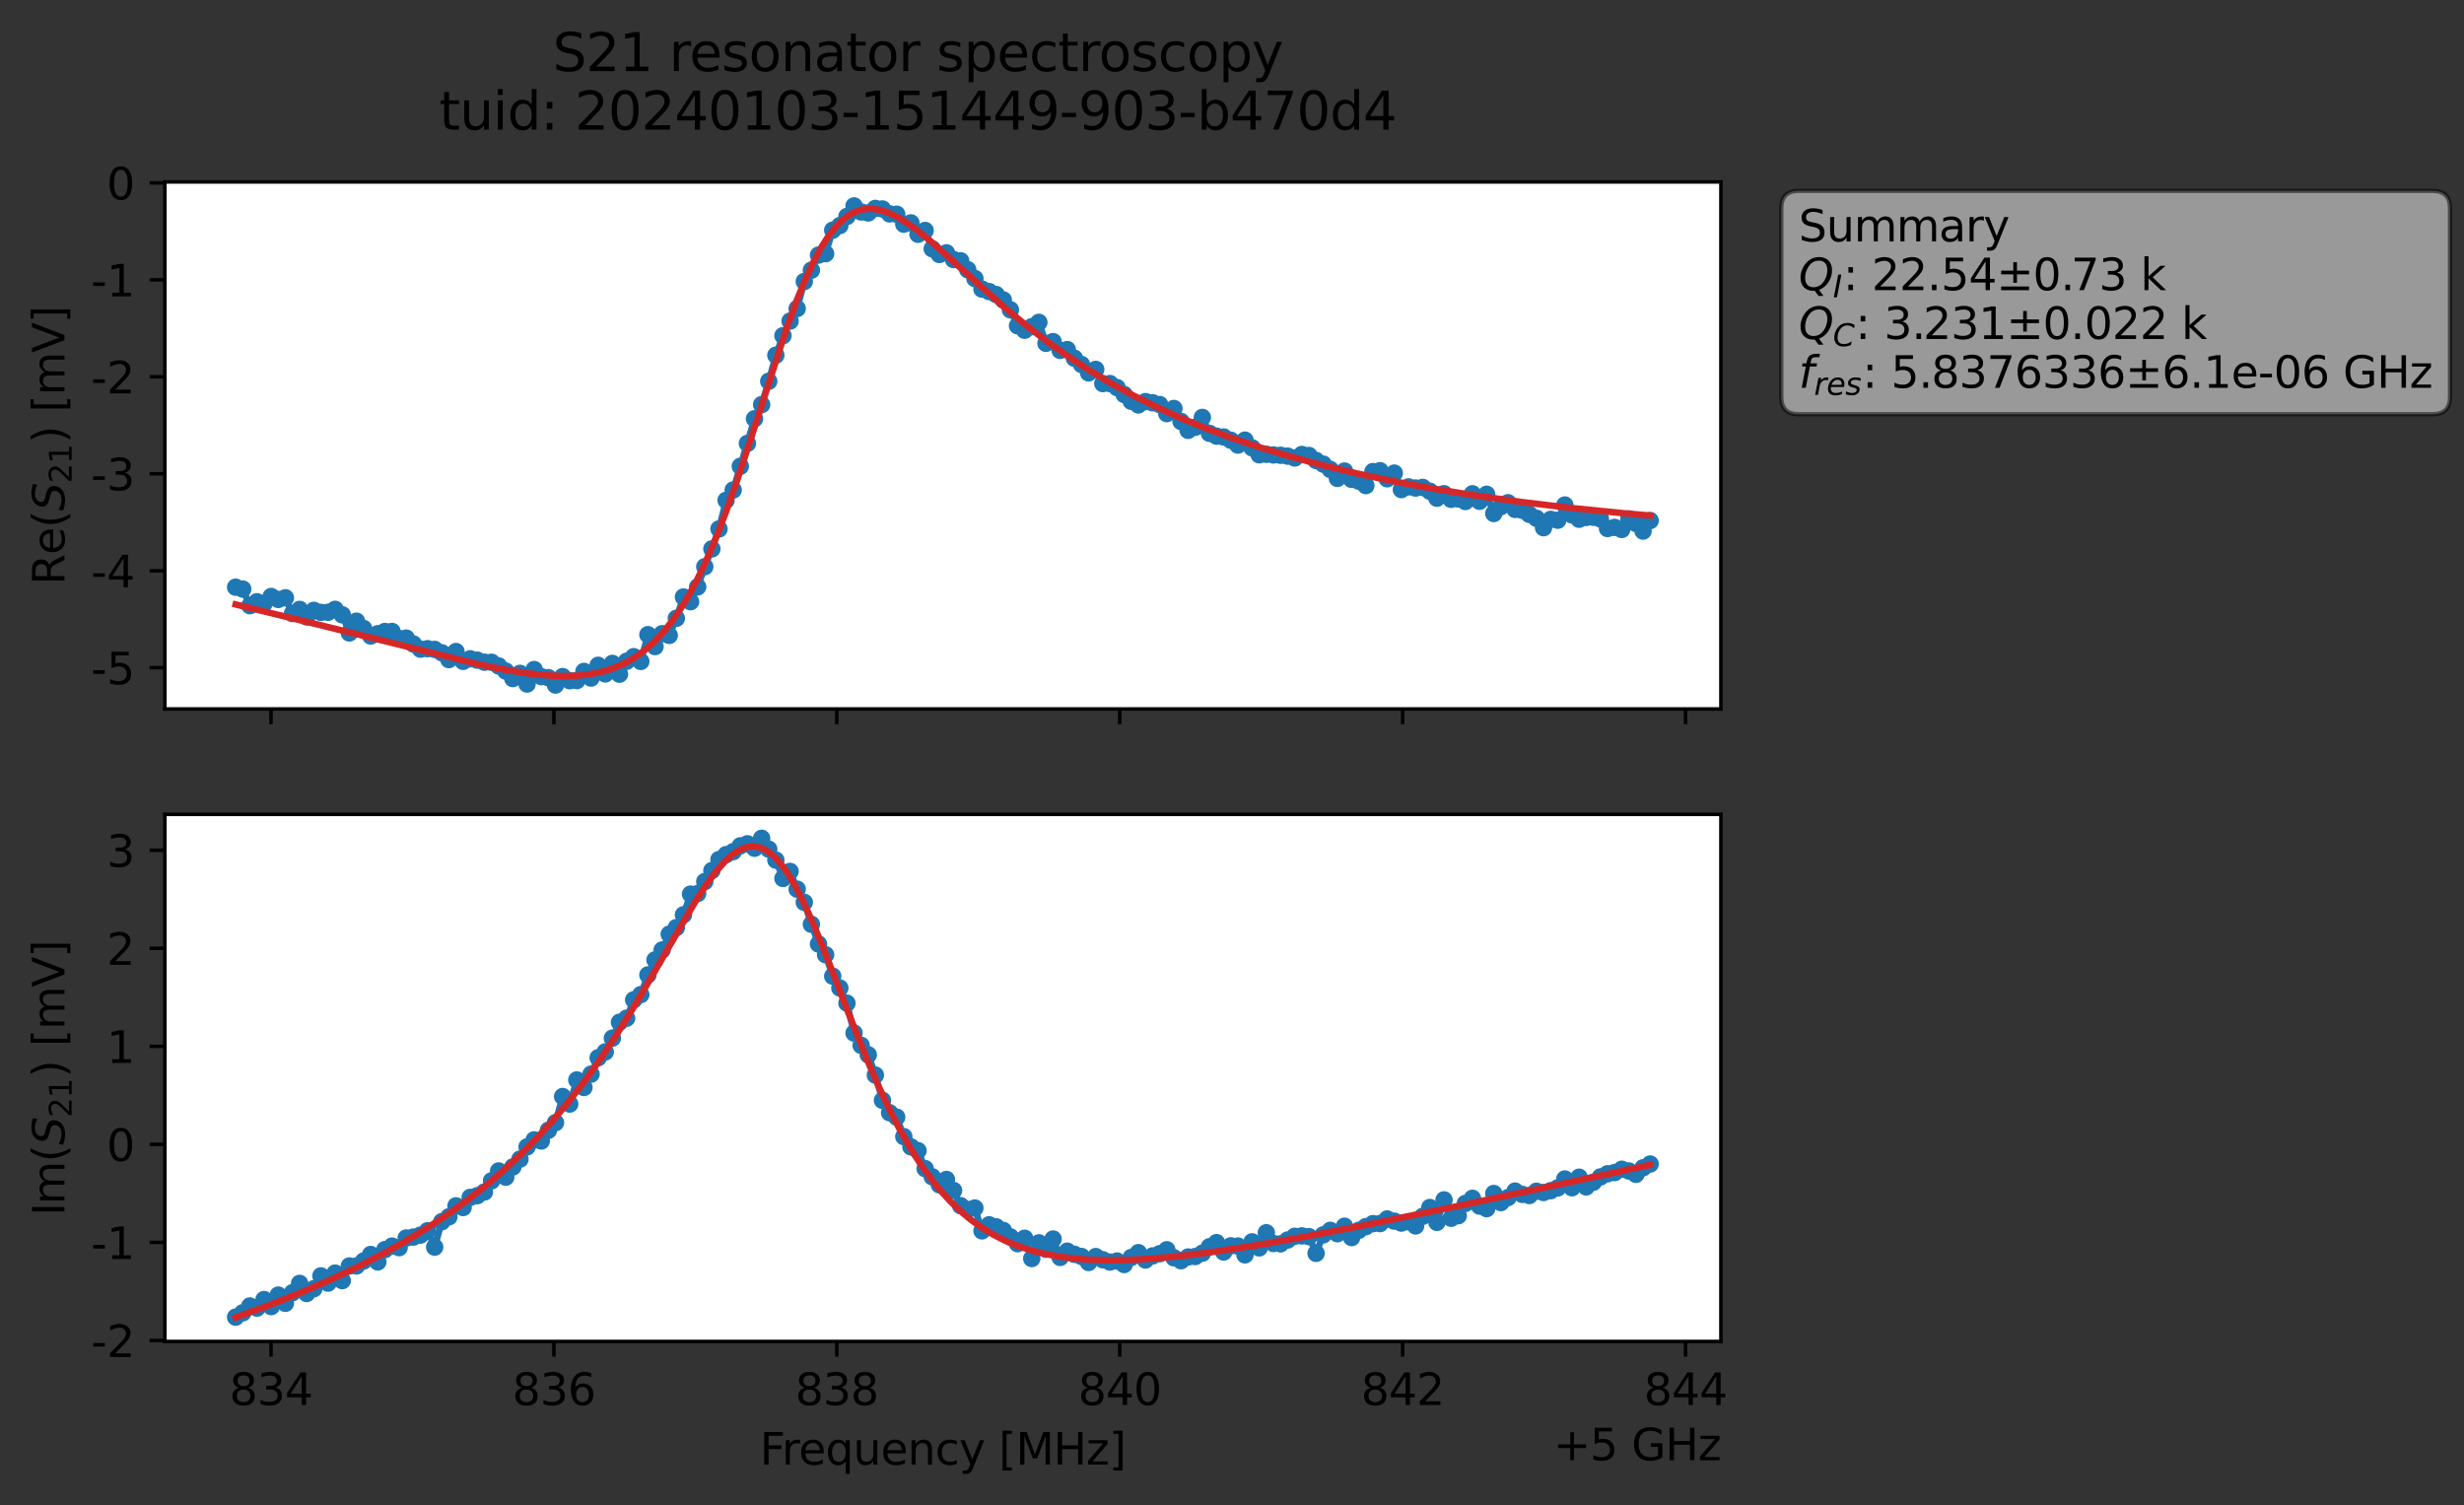 <?xml version="1.0" encoding="utf-8" standalone="no"?>
<!DOCTYPE svg PUBLIC "-//W3C//DTD SVG 1.1//EN"
  "http://www.w3.org/Graphics/SVG/1.1/DTD/svg11.dtd">
<svg xmlns:xlink="http://www.w3.org/1999/xlink" width="565.524pt" height="345.428pt" viewBox="0 0 565.524 345.428" xmlns="http://www.w3.org/2000/svg" version="1.1">
 <rect x="0" y="0" width="565.524" height="345.428" fill="#333333" stroke="none"/>
 <defs>
  <style type="text/css">*{stroke-linejoin: round; stroke-linecap: butt}</style>
 </defs>
 <g id="figure_1">
  <g id="patch_1">
   <path d="M 0 345.428 
L 565.524 345.428 
L 565.524 -0 
L 0 -0 
L 0 345.428 
z
" style="fill: none; opacity: 0"/>
  </g>
  <g id="axes_1">
   <g id="patch_2">
    <path d="M 37.848 162.72 
L 394.968 162.72 
L 394.968 41.76 
L 37.848 41.76 
z
" style="fill: #ffffff"/>
   </g>
   <g id="matplotlib.axis_1">
    <g id="xtick_1">
     <g id="line2d_1">
      <defs>
       <path id="m76632ab5c8" d="M 0 0 
L 0 3.5 
" style="stroke: #000000; stroke-width: 0.8"/>
      </defs>
      <g>
       <use xlink:href="#m76632ab5c8" x="62.198" y="162.72" style="stroke: #000000; stroke-width: 0.8"/>
      </g>
     </g>
    </g>
    <g id="xtick_2">
     <g id="line2d_2">
      <g>
       <use xlink:href="#m76632ab5c8" x="127.128" y="162.72" style="stroke: #000000; stroke-width: 0.8"/>
      </g>
     </g>
    </g>
    <g id="xtick_3">
     <g id="line2d_3">
      <g>
       <use xlink:href="#m76632ab5c8" x="192.059" y="162.72" style="stroke: #000000; stroke-width: 0.8"/>
      </g>
     </g>
    </g>
    <g id="xtick_4">
     <g id="line2d_4">
      <g>
       <use xlink:href="#m76632ab5c8" x="256.99" y="162.72" style="stroke: #000000; stroke-width: 0.8"/>
      </g>
     </g>
    </g>
    <g id="xtick_5">
     <g id="line2d_5">
      <g>
       <use xlink:href="#m76632ab5c8" x="321.921" y="162.72" style="stroke: #000000; stroke-width: 0.8"/>
      </g>
     </g>
    </g>
    <g id="xtick_6">
     <g id="line2d_6">
      <g>
       <use xlink:href="#m76632ab5c8" x="386.852" y="162.72" style="stroke: #000000; stroke-width: 0.8"/>
      </g>
     </g>
    </g>
   </g>
   <g id="matplotlib.axis_2">
    <g id="ytick_1">
     <g id="line2d_7">
      <defs>
       <path id="m9b02eb111e" d="M 0 0 
L -3.5 0 
" style="stroke: #000000; stroke-width: 0.8"/>
      </defs>
      <g>
       <use xlink:href="#m9b02eb111e" x="37.848" y="153.248" style="stroke: #000000; stroke-width: 0.8"/>
      </g>
     </g>
     <g id="text_1">
      <!-- -5 -->
      <g transform="translate(20.878 157.047) scale(0.1 -0.1)">
       <defs>
        <path id="DejaVuSans-2d" d="M 313 2009 
L 1997 2009 
L 1997 1497 
L 313 1497 
L 313 2009 
z
" transform="scale(0.016)"/>
        <path id="DejaVuSans-35" d="M 691 4666 
L 3169 4666 
L 3169 4134 
L 1269 4134 
L 1269 2991 
Q 1406 3038 1543 3061 
Q 1681 3084 1819 3084 
Q 2600 3084 3056 2656 
Q 3513 2228 3513 1497 
Q 3513 744 3044 326 
Q 2575 -91 1722 -91 
Q 1428 -91 1123 -41 
Q 819 9 494 109 
L 494 744 
Q 775 591 1075 516 
Q 1375 441 1709 441 
Q 2250 441 2565 725 
Q 2881 1009 2881 1497 
Q 2881 1984 2565 2268 
Q 2250 2553 1709 2553 
Q 1456 2553 1204 2497 
Q 953 2441 691 2322 
L 691 4666 
z
" transform="scale(0.016)"/>
       </defs>
       <use xlink:href="#DejaVuSans-2d"/>
       <use xlink:href="#DejaVuSans-35" x="36.084"/>
      </g>
     </g>
    </g>
    <g id="ytick_2">
     <g id="line2d_8">
      <g>
       <use xlink:href="#m9b02eb111e" x="37.848" y="130.993" style="stroke: #000000; stroke-width: 0.8"/>
      </g>
     </g>
     <g id="text_2">
      <!-- -4 -->
      <g transform="translate(20.878 134.792) scale(0.1 -0.1)">
       <defs>
        <path id="DejaVuSans-34" d="M 2419 4116 
L 825 1625 
L 2419 1625 
L 2419 4116 
z
M 2253 4666 
L 3047 4666 
L 3047 1625 
L 3713 1625 
L 3713 1100 
L 3047 1100 
L 3047 0 
L 2419 0 
L 2419 1100 
L 313 1100 
L 313 1709 
L 2253 4666 
z
" transform="scale(0.016)"/>
       </defs>
       <use xlink:href="#DejaVuSans-2d"/>
       <use xlink:href="#DejaVuSans-34" x="36.084"/>
      </g>
     </g>
    </g>
    <g id="ytick_3">
     <g id="line2d_9">
      <g>
       <use xlink:href="#m9b02eb111e" x="37.848" y="108.738" style="stroke: #000000; stroke-width: 0.8"/>
      </g>
     </g>
     <g id="text_3">
      <!-- -3 -->
      <g transform="translate(20.878 112.538) scale(0.1 -0.1)">
       <defs>
        <path id="DejaVuSans-33" d="M 2597 2516 
Q 3050 2419 3304 2112 
Q 3559 1806 3559 1356 
Q 3559 666 3084 287 
Q 2609 -91 1734 -91 
Q 1441 -91 1130 -33 
Q 819 25 488 141 
L 488 750 
Q 750 597 1062 519 
Q 1375 441 1716 441 
Q 2309 441 2620 675 
Q 2931 909 2931 1356 
Q 2931 1769 2642 2001 
Q 2353 2234 1838 2234 
L 1294 2234 
L 1294 2753 
L 1863 2753 
Q 2328 2753 2575 2939 
Q 2822 3125 2822 3475 
Q 2822 3834 2567 4026 
Q 2313 4219 1838 4219 
Q 1578 4219 1281 4162 
Q 984 4106 628 3988 
L 628 4550 
Q 988 4650 1302 4700 
Q 1616 4750 1894 4750 
Q 2613 4750 3031 4423 
Q 3450 4097 3450 3541 
Q 3450 3153 3228 2886 
Q 3006 2619 2597 2516 
z
" transform="scale(0.016)"/>
       </defs>
       <use xlink:href="#DejaVuSans-2d"/>
       <use xlink:href="#DejaVuSans-33" x="36.084"/>
      </g>
     </g>
    </g>
    <g id="ytick_4">
     <g id="line2d_10">
      <g>
       <use xlink:href="#m9b02eb111e" x="37.848" y="86.484" style="stroke: #000000; stroke-width: 0.8"/>
      </g>
     </g>
     <g id="text_4">
      <!-- -2 -->
      <g transform="translate(20.878 90.283) scale(0.1 -0.1)">
       <defs>
        <path id="DejaVuSans-32" d="M 1228 531 
L 3431 531 
L 3431 0 
L 469 0 
L 469 531 
Q 828 903 1448 1529 
Q 2069 2156 2228 2338 
Q 2531 2678 2651 2914 
Q 2772 3150 2772 3378 
Q 2772 3750 2511 3984 
Q 2250 4219 1831 4219 
Q 1534 4219 1204 4116 
Q 875 4013 500 3803 
L 500 4441 
Q 881 4594 1212 4672 
Q 1544 4750 1819 4750 
Q 2544 4750 2975 4387 
Q 3406 4025 3406 3419 
Q 3406 3131 3298 2873 
Q 3191 2616 2906 2266 
Q 2828 2175 2409 1742 
Q 1991 1309 1228 531 
z
" transform="scale(0.016)"/>
       </defs>
       <use xlink:href="#DejaVuSans-2d"/>
       <use xlink:href="#DejaVuSans-32" x="36.084"/>
      </g>
     </g>
    </g>
    <g id="ytick_5">
     <g id="line2d_11">
      <g>
       <use xlink:href="#m9b02eb111e" x="37.848" y="64.229" style="stroke: #000000; stroke-width: 0.8"/>
      </g>
     </g>
     <g id="text_5">
      <!-- -1 -->
      <g transform="translate(20.878 68.028) scale(0.1 -0.1)">
       <defs>
        <path id="DejaVuSans-31" d="M 794 531 
L 1825 531 
L 1825 4091 
L 703 3866 
L 703 4441 
L 1819 4666 
L 2450 4666 
L 2450 531 
L 3481 531 
L 3481 0 
L 794 0 
L 794 531 
z
" transform="scale(0.016)"/>
       </defs>
       <use xlink:href="#DejaVuSans-2d"/>
       <use xlink:href="#DejaVuSans-31" x="36.084"/>
      </g>
     </g>
    </g>
    <g id="ytick_6">
     <g id="line2d_12">
      <g>
       <use xlink:href="#m9b02eb111e" x="37.848" y="41.974" style="stroke: #000000; stroke-width: 0.8"/>
      </g>
     </g>
     <g id="text_6">
      <!-- 0 -->
      <g transform="translate(24.486 45.774) scale(0.1 -0.1)">
       <defs>
        <path id="DejaVuSans-30" d="M 2034 4250 
Q 1547 4250 1301 3770 
Q 1056 3291 1056 2328 
Q 1056 1369 1301 889 
Q 1547 409 2034 409 
Q 2525 409 2770 889 
Q 3016 1369 3016 2328 
Q 3016 3291 2770 3770 
Q 2525 4250 2034 4250 
z
M 2034 4750 
Q 2819 4750 3233 4129 
Q 3647 3509 3647 2328 
Q 3647 1150 3233 529 
Q 2819 -91 2034 -91 
Q 1250 -91 836 529 
Q 422 1150 422 2328 
Q 422 3509 836 4129 
Q 1250 4750 2034 4750 
z
" transform="scale(0.016)"/>
       </defs>
       <use xlink:href="#DejaVuSans-30"/>
      </g>
     </g>
    </g>
    <g id="text_7">
     <!-- Re$(S_{21})$ [mV] -->
     <g transform="translate(14.798 134.24) rotate(-90) scale(0.1 -0.1)">
      <defs>
       <path id="DejaVuSans-52" d="M 2841 2188 
Q 3044 2119 3236 1894 
Q 3428 1669 3622 1275 
L 4263 0 
L 3584 0 
L 2988 1197 
Q 2756 1666 2539 1819 
Q 2322 1972 1947 1972 
L 1259 1972 
L 1259 0 
L 628 0 
L 628 4666 
L 2053 4666 
Q 2853 4666 3247 4331 
Q 3641 3997 3641 3322 
Q 3641 2881 3436 2590 
Q 3231 2300 2841 2188 
z
M 1259 4147 
L 1259 2491 
L 2053 2491 
Q 2509 2491 2742 2702 
Q 2975 2913 2975 3322 
Q 2975 3731 2742 3939 
Q 2509 4147 2053 4147 
L 1259 4147 
z
" transform="scale(0.016)"/>
       <path id="DejaVuSans-65" d="M 3597 1894 
L 3597 1613 
L 953 1613 
Q 991 1019 1311 708 
Q 1631 397 2203 397 
Q 2534 397 2845 478 
Q 3156 559 3463 722 
L 3463 178 
Q 3153 47 2828 -22 
Q 2503 -91 2169 -91 
Q 1331 -91 842 396 
Q 353 884 353 1716 
Q 353 2575 817 3079 
Q 1281 3584 2069 3584 
Q 2775 3584 3186 3129 
Q 3597 2675 3597 1894 
z
M 3022 2063 
Q 3016 2534 2758 2815 
Q 2500 3097 2075 3097 
Q 1594 3097 1305 2825 
Q 1016 2553 972 2059 
L 3022 2063 
z
" transform="scale(0.016)"/>
       <path id="DejaVuSans-28" d="M 1984 4856 
Q 1566 4138 1362 3434 
Q 1159 2731 1159 2009 
Q 1159 1288 1364 580 
Q 1569 -128 1984 -844 
L 1484 -844 
Q 1016 -109 783 600 
Q 550 1309 550 2009 
Q 550 2706 781 3412 
Q 1013 4119 1484 4856 
L 1984 4856 
z
" transform="scale(0.016)"/>
       <path id="DejaVuSans-Oblique-53" d="M 3859 4513 
L 3738 3897 
Q 3422 4066 3111 4152 
Q 2800 4238 2509 4238 
Q 1944 4238 1609 3991 
Q 1275 3744 1275 3334 
Q 1275 3109 1398 2989 
Q 1522 2869 2034 2731 
L 2413 2638 
Q 3053 2472 3303 2217 
Q 3553 1963 3553 1503 
Q 3553 797 2998 353 
Q 2444 -91 1538 -91 
Q 1166 -91 791 -17 
Q 416 56 38 206 
L 166 856 
Q 513 641 861 531 
Q 1209 422 1556 422 
Q 2147 422 2503 684 
Q 2859 947 2859 1369 
Q 2859 1650 2717 1795 
Q 2575 1941 2106 2059 
L 1728 2156 
Q 1081 2325 845 2545 
Q 609 2766 609 3163 
Q 609 3859 1145 4304 
Q 1681 4750 2541 4750 
Q 2875 4750 3203 4690 
Q 3531 4631 3859 4513 
z
" transform="scale(0.016)"/>
       <path id="DejaVuSans-29" d="M 513 4856 
L 1013 4856 
Q 1481 4119 1714 3412 
Q 1947 2706 1947 2009 
Q 1947 1309 1714 600 
Q 1481 -109 1013 -844 
L 513 -844 
Q 928 -128 1133 580 
Q 1338 1288 1338 2009 
Q 1338 2731 1133 3434 
Q 928 4138 513 4856 
z
" transform="scale(0.016)"/>
       <path id="DejaVuSans-20" transform="scale(0.016)"/>
       <path id="DejaVuSans-5b" d="M 550 4863 
L 1875 4863 
L 1875 4416 
L 1125 4416 
L 1125 -397 
L 1875 -397 
L 1875 -844 
L 550 -844 
L 550 4863 
z
" transform="scale(0.016)"/>
       <path id="DejaVuSans-6d" d="M 3328 2828 
Q 3544 3216 3844 3400 
Q 4144 3584 4550 3584 
Q 5097 3584 5394 3201 
Q 5691 2819 5691 2113 
L 5691 0 
L 5113 0 
L 5113 2094 
Q 5113 2597 4934 2840 
Q 4756 3084 4391 3084 
Q 3944 3084 3684 2787 
Q 3425 2491 3425 1978 
L 3425 0 
L 2847 0 
L 2847 2094 
Q 2847 2600 2669 2842 
Q 2491 3084 2119 3084 
Q 1678 3084 1418 2786 
Q 1159 2488 1159 1978 
L 1159 0 
L 581 0 
L 581 3500 
L 1159 3500 
L 1159 2956 
Q 1356 3278 1631 3431 
Q 1906 3584 2284 3584 
Q 2666 3584 2933 3390 
Q 3200 3197 3328 2828 
z
" transform="scale(0.016)"/>
       <path id="DejaVuSans-56" d="M 1831 0 
L 50 4666 
L 709 4666 
L 2188 738 
L 3669 4666 
L 4325 4666 
L 2547 0 
L 1831 0 
z
" transform="scale(0.016)"/>
       <path id="DejaVuSans-5d" d="M 1947 4863 
L 1947 -844 
L 622 -844 
L 622 -397 
L 1369 -397 
L 1369 4416 
L 622 4416 
L 622 4863 
L 1947 4863 
z
" transform="scale(0.016)"/>
      </defs>
      <use xlink:href="#DejaVuSans-52" transform="translate(0 0.016)"/>
      <use xlink:href="#DejaVuSans-65" transform="translate(69.482 0.016)"/>
      <use xlink:href="#DejaVuSans-28" transform="translate(131.006 0.016)"/>
      <use xlink:href="#DejaVuSans-Oblique-53" transform="translate(170.02 0.016)"/>
      <use xlink:href="#DejaVuSans-32" transform="translate(233.496 -16.391) scale(0.7)"/>
      <use xlink:href="#DejaVuSans-31" transform="translate(278.032 -16.391) scale(0.7)"/>
      <use xlink:href="#DejaVuSans-29" transform="translate(325.303 0.016)"/>
      <use xlink:href="#DejaVuSans-20" transform="translate(364.316 0.016)"/>
      <use xlink:href="#DejaVuSans-5b" transform="translate(396.104 0.016)"/>
      <use xlink:href="#DejaVuSans-6d" transform="translate(435.117 0.016)"/>
      <use xlink:href="#DejaVuSans-56" transform="translate(532.529 0.016)"/>
      <use xlink:href="#DejaVuSans-5d" transform="translate(600.938 0.016)"/>
     </g>
    </g>
   </g>
   <g id="line2d_13">
    <path d="M 54.081 134.769 
L 55.713 135.201 
L 57.344 139.014 
L 58.975 138.113 
L 60.607 138.487 
L 62.238 136.905 
L 63.87 137.58 
L 65.501 137.204 
L 67.133 140.824 
L 68.764 139.877 
L 70.395 141.597 
L 72.027 140.089 
L 73.658 140.557 
L 75.29 140.527 
L 76.921 139.855 
L 78.553 141.11 
L 80.184 145.272 
L 81.815 142.574 
L 85.078 145.967 
L 88.341 144.939 
L 89.973 144.934 
L 91.604 146.549 
L 93.235 146.45 
L 94.867 147.806 
L 96.498 148.995 
L 98.13 148.886 
L 99.761 149.05 
L 101.393 149.82 
L 103.024 151.383 
L 104.655 149.537 
L 106.287 151.793 
L 107.918 151.206 
L 109.55 151.522 
L 111.181 151.987 
L 112.813 151.999 
L 114.444 152.845 
L 116.076 154.021 
L 117.707 155.738 
L 119.338 154.547 
L 120.97 156.998 
L 122.601 153.679 
L 124.233 155.295 
L 125.864 155.531 
L 127.496 157.222 
L 129.127 155.288 
L 130.758 156.23 
L 132.39 156.204 
L 134.021 154.103 
L 135.653 155.625 
L 137.284 152.703 
L 138.916 154.675 
L 140.547 152.263 
L 142.178 154.736 
L 143.81 151.774 
L 145.441 150.719 
L 147.073 151.812 
L 148.704 145.667 
L 150.336 148.397 
L 151.967 145.444 
L 153.598 145.835 
L 155.23 141.914 
L 156.861 137.018 
L 158.493 138.097 
L 160.124 134.702 
L 161.756 130.069 
L 163.387 125.981 
L 165.018 121.401 
L 166.65 114.831 
L 168.281 112.462 
L 173.176 96.112 
L 174.807 92.87 
L 176.438 87.501 
L 178.07 81.529 
L 179.701 77.048 
L 181.333 73.692 
L 182.964 70.816 
L 184.596 64.61 
L 186.227 62.01 
L 187.858 58.543 
L 189.49 58.224 
L 191.121 52.831 
L 192.753 51.775 
L 194.384 49.683 
L 196.016 47.258 
L 197.647 48.65 
L 199.278 48.874 
L 200.91 47.836 
L 202.541 47.964 
L 204.173 49.085 
L 205.804 49.164 
L 207.436 51.447 
L 209.067 51.157 
L 210.698 53.767 
L 212.33 52.901 
L 213.961 57.101 
L 215.593 58.408 
L 217.224 58.034 
L 218.856 59.578 
L 220.487 59.861 
L 223.75 63.927 
L 225.381 66.356 
L 227.013 66.919 
L 228.644 67.61 
L 230.276 68.852 
L 231.907 71.109 
L 233.538 74.764 
L 235.17 75.796 
L 236.801 74.977 
L 238.433 73.984 
L 240.064 78.797 
L 241.696 78.414 
L 243.327 80.425 
L 244.958 80.231 
L 246.59 82.226 
L 248.221 83.655 
L 249.853 85.58 
L 251.484 84.784 
L 253.116 88.037 
L 254.747 88.034 
L 256.378 88.96 
L 259.641 92.101 
L 261.273 92.935 
L 262.904 92.177 
L 264.536 92.442 
L 266.167 92.847 
L 267.798 94.93 
L 269.43 93.757 
L 271.061 96.73 
L 272.693 98.77 
L 274.324 98.064 
L 275.956 95.807 
L 277.587 99.459 
L 279.218 100.102 
L 280.85 100.292 
L 282.481 101.041 
L 284.113 102.152 
L 285.744 101.02 
L 287.376 102.785 
L 289.007 104.381 
L 290.638 104.269 
L 295.533 104.688 
L 297.164 105.118 
L 298.796 104.313 
L 300.427 104.541 
L 302.059 105.693 
L 303.69 106.521 
L 305.321 107.742 
L 306.953 109.794 
L 308.584 108.116 
L 310.216 110.026 
L 311.847 110.428 
L 313.479 111.454 
L 315.11 108.237 
L 316.741 108.041 
L 318.373 109.886 
L 320.004 108.587 
L 321.636 112.362 
L 323.267 111.748 
L 324.899 112.012 
L 326.53 111.869 
L 328.161 112.74 
L 329.793 114.346 
L 331.424 113.315 
L 333.056 114.603 
L 334.687 114.508 
L 336.319 115.107 
L 337.95 113.335 
L 339.581 115.052 
L 341.213 113.445 
L 342.844 117.859 
L 344.476 116.285 
L 346.107 115.389 
L 347.739 116.918 
L 349.37 117.12 
L 352.633 118.944 
L 354.264 121.111 
L 355.896 119.206 
L 357.527 119.396 
L 359.159 115.911 
L 360.79 118.175 
L 362.421 119.173 
L 364.053 118.759 
L 365.684 118.722 
L 367.316 119.093 
L 368.947 121.302 
L 370.579 121.049 
L 372.21 121.519 
L 373.841 119.087 
L 375.473 120.141 
L 377.104 121.891 
L 378.736 119.481 
L 378.736 119.481 
" clip-path="url(#p38d510dc4c)" style="fill: none; stroke: #1f77b4; stroke-width: 1.5; stroke-linecap: square"/>
    <defs>
     <path id="m0e49d58d12" d="M 0 1.5 
C 0.398 1.5 0.779 1.342 1.061 1.061 
C 1.342 0.779 1.5 0.398 1.5 0 
C 1.5 -0.398 1.342 -0.779 1.061 -1.061 
C 0.779 -1.342 0.398 -1.5 0 -1.5 
C -0.398 -1.5 -0.779 -1.342 -1.061 -1.061 
C -1.342 -0.779 -1.5 -0.398 -1.5 0 
C -1.5 0.398 -1.342 0.779 -1.061 1.061 
C -0.779 1.342 -0.398 1.5 0 1.5 
z
" style="stroke: #1f77b4"/>
    </defs>
    <g clip-path="url(#p38d510dc4c)">
     <use xlink:href="#m0e49d58d12" x="54.081" y="134.769" style="fill: #1f77b4; stroke: #1f77b4"/>
     <use xlink:href="#m0e49d58d12" x="55.713" y="135.201" style="fill: #1f77b4; stroke: #1f77b4"/>
     <use xlink:href="#m0e49d58d12" x="57.344" y="139.014" style="fill: #1f77b4; stroke: #1f77b4"/>
     <use xlink:href="#m0e49d58d12" x="58.975" y="138.113" style="fill: #1f77b4; stroke: #1f77b4"/>
     <use xlink:href="#m0e49d58d12" x="60.607" y="138.487" style="fill: #1f77b4; stroke: #1f77b4"/>
     <use xlink:href="#m0e49d58d12" x="62.238" y="136.905" style="fill: #1f77b4; stroke: #1f77b4"/>
     <use xlink:href="#m0e49d58d12" x="63.87" y="137.58" style="fill: #1f77b4; stroke: #1f77b4"/>
     <use xlink:href="#m0e49d58d12" x="65.501" y="137.204" style="fill: #1f77b4; stroke: #1f77b4"/>
     <use xlink:href="#m0e49d58d12" x="67.133" y="140.824" style="fill: #1f77b4; stroke: #1f77b4"/>
     <use xlink:href="#m0e49d58d12" x="68.764" y="139.877" style="fill: #1f77b4; stroke: #1f77b4"/>
     <use xlink:href="#m0e49d58d12" x="70.395" y="141.597" style="fill: #1f77b4; stroke: #1f77b4"/>
     <use xlink:href="#m0e49d58d12" x="72.027" y="140.089" style="fill: #1f77b4; stroke: #1f77b4"/>
     <use xlink:href="#m0e49d58d12" x="73.658" y="140.557" style="fill: #1f77b4; stroke: #1f77b4"/>
     <use xlink:href="#m0e49d58d12" x="75.29" y="140.527" style="fill: #1f77b4; stroke: #1f77b4"/>
     <use xlink:href="#m0e49d58d12" x="76.921" y="139.855" style="fill: #1f77b4; stroke: #1f77b4"/>
     <use xlink:href="#m0e49d58d12" x="78.553" y="141.11" style="fill: #1f77b4; stroke: #1f77b4"/>
     <use xlink:href="#m0e49d58d12" x="80.184" y="145.272" style="fill: #1f77b4; stroke: #1f77b4"/>
     <use xlink:href="#m0e49d58d12" x="81.815" y="142.574" style="fill: #1f77b4; stroke: #1f77b4"/>
     <use xlink:href="#m0e49d58d12" x="83.447" y="144.241" style="fill: #1f77b4; stroke: #1f77b4"/>
     <use xlink:href="#m0e49d58d12" x="85.078" y="145.967" style="fill: #1f77b4; stroke: #1f77b4"/>
     <use xlink:href="#m0e49d58d12" x="86.71" y="145.441" style="fill: #1f77b4; stroke: #1f77b4"/>
     <use xlink:href="#m0e49d58d12" x="88.341" y="144.939" style="fill: #1f77b4; stroke: #1f77b4"/>
     <use xlink:href="#m0e49d58d12" x="89.973" y="144.934" style="fill: #1f77b4; stroke: #1f77b4"/>
     <use xlink:href="#m0e49d58d12" x="91.604" y="146.549" style="fill: #1f77b4; stroke: #1f77b4"/>
     <use xlink:href="#m0e49d58d12" x="93.235" y="146.45" style="fill: #1f77b4; stroke: #1f77b4"/>
     <use xlink:href="#m0e49d58d12" x="94.867" y="147.806" style="fill: #1f77b4; stroke: #1f77b4"/>
     <use xlink:href="#m0e49d58d12" x="96.498" y="148.995" style="fill: #1f77b4; stroke: #1f77b4"/>
     <use xlink:href="#m0e49d58d12" x="98.13" y="148.886" style="fill: #1f77b4; stroke: #1f77b4"/>
     <use xlink:href="#m0e49d58d12" x="99.761" y="149.05" style="fill: #1f77b4; stroke: #1f77b4"/>
     <use xlink:href="#m0e49d58d12" x="101.393" y="149.82" style="fill: #1f77b4; stroke: #1f77b4"/>
     <use xlink:href="#m0e49d58d12" x="103.024" y="151.383" style="fill: #1f77b4; stroke: #1f77b4"/>
     <use xlink:href="#m0e49d58d12" x="104.655" y="149.537" style="fill: #1f77b4; stroke: #1f77b4"/>
     <use xlink:href="#m0e49d58d12" x="106.287" y="151.793" style="fill: #1f77b4; stroke: #1f77b4"/>
     <use xlink:href="#m0e49d58d12" x="107.918" y="151.206" style="fill: #1f77b4; stroke: #1f77b4"/>
     <use xlink:href="#m0e49d58d12" x="109.55" y="151.522" style="fill: #1f77b4; stroke: #1f77b4"/>
     <use xlink:href="#m0e49d58d12" x="111.181" y="151.987" style="fill: #1f77b4; stroke: #1f77b4"/>
     <use xlink:href="#m0e49d58d12" x="112.813" y="151.999" style="fill: #1f77b4; stroke: #1f77b4"/>
     <use xlink:href="#m0e49d58d12" x="114.444" y="152.845" style="fill: #1f77b4; stroke: #1f77b4"/>
     <use xlink:href="#m0e49d58d12" x="116.076" y="154.021" style="fill: #1f77b4; stroke: #1f77b4"/>
     <use xlink:href="#m0e49d58d12" x="117.707" y="155.738" style="fill: #1f77b4; stroke: #1f77b4"/>
     <use xlink:href="#m0e49d58d12" x="119.338" y="154.547" style="fill: #1f77b4; stroke: #1f77b4"/>
     <use xlink:href="#m0e49d58d12" x="120.97" y="156.998" style="fill: #1f77b4; stroke: #1f77b4"/>
     <use xlink:href="#m0e49d58d12" x="122.601" y="153.679" style="fill: #1f77b4; stroke: #1f77b4"/>
     <use xlink:href="#m0e49d58d12" x="124.233" y="155.295" style="fill: #1f77b4; stroke: #1f77b4"/>
     <use xlink:href="#m0e49d58d12" x="125.864" y="155.531" style="fill: #1f77b4; stroke: #1f77b4"/>
     <use xlink:href="#m0e49d58d12" x="127.496" y="157.222" style="fill: #1f77b4; stroke: #1f77b4"/>
     <use xlink:href="#m0e49d58d12" x="129.127" y="155.288" style="fill: #1f77b4; stroke: #1f77b4"/>
     <use xlink:href="#m0e49d58d12" x="130.758" y="156.23" style="fill: #1f77b4; stroke: #1f77b4"/>
     <use xlink:href="#m0e49d58d12" x="132.39" y="156.204" style="fill: #1f77b4; stroke: #1f77b4"/>
     <use xlink:href="#m0e49d58d12" x="134.021" y="154.103" style="fill: #1f77b4; stroke: #1f77b4"/>
     <use xlink:href="#m0e49d58d12" x="135.653" y="155.625" style="fill: #1f77b4; stroke: #1f77b4"/>
     <use xlink:href="#m0e49d58d12" x="137.284" y="152.703" style="fill: #1f77b4; stroke: #1f77b4"/>
     <use xlink:href="#m0e49d58d12" x="138.916" y="154.675" style="fill: #1f77b4; stroke: #1f77b4"/>
     <use xlink:href="#m0e49d58d12" x="140.547" y="152.263" style="fill: #1f77b4; stroke: #1f77b4"/>
     <use xlink:href="#m0e49d58d12" x="142.178" y="154.736" style="fill: #1f77b4; stroke: #1f77b4"/>
     <use xlink:href="#m0e49d58d12" x="143.81" y="151.774" style="fill: #1f77b4; stroke: #1f77b4"/>
     <use xlink:href="#m0e49d58d12" x="145.441" y="150.719" style="fill: #1f77b4; stroke: #1f77b4"/>
     <use xlink:href="#m0e49d58d12" x="147.073" y="151.812" style="fill: #1f77b4; stroke: #1f77b4"/>
     <use xlink:href="#m0e49d58d12" x="148.704" y="145.667" style="fill: #1f77b4; stroke: #1f77b4"/>
     <use xlink:href="#m0e49d58d12" x="150.336" y="148.397" style="fill: #1f77b4; stroke: #1f77b4"/>
     <use xlink:href="#m0e49d58d12" x="151.967" y="145.444" style="fill: #1f77b4; stroke: #1f77b4"/>
     <use xlink:href="#m0e49d58d12" x="153.598" y="145.835" style="fill: #1f77b4; stroke: #1f77b4"/>
     <use xlink:href="#m0e49d58d12" x="155.23" y="141.914" style="fill: #1f77b4; stroke: #1f77b4"/>
     <use xlink:href="#m0e49d58d12" x="156.861" y="137.018" style="fill: #1f77b4; stroke: #1f77b4"/>
     <use xlink:href="#m0e49d58d12" x="158.493" y="138.097" style="fill: #1f77b4; stroke: #1f77b4"/>
     <use xlink:href="#m0e49d58d12" x="160.124" y="134.702" style="fill: #1f77b4; stroke: #1f77b4"/>
     <use xlink:href="#m0e49d58d12" x="161.756" y="130.069" style="fill: #1f77b4; stroke: #1f77b4"/>
     <use xlink:href="#m0e49d58d12" x="163.387" y="125.981" style="fill: #1f77b4; stroke: #1f77b4"/>
     <use xlink:href="#m0e49d58d12" x="165.018" y="121.401" style="fill: #1f77b4; stroke: #1f77b4"/>
     <use xlink:href="#m0e49d58d12" x="166.65" y="114.831" style="fill: #1f77b4; stroke: #1f77b4"/>
     <use xlink:href="#m0e49d58d12" x="168.281" y="112.462" style="fill: #1f77b4; stroke: #1f77b4"/>
     <use xlink:href="#m0e49d58d12" x="169.913" y="107.029" style="fill: #1f77b4; stroke: #1f77b4"/>
     <use xlink:href="#m0e49d58d12" x="171.544" y="101.766" style="fill: #1f77b4; stroke: #1f77b4"/>
     <use xlink:href="#m0e49d58d12" x="173.176" y="96.112" style="fill: #1f77b4; stroke: #1f77b4"/>
     <use xlink:href="#m0e49d58d12" x="174.807" y="92.87" style="fill: #1f77b4; stroke: #1f77b4"/>
     <use xlink:href="#m0e49d58d12" x="176.438" y="87.501" style="fill: #1f77b4; stroke: #1f77b4"/>
     <use xlink:href="#m0e49d58d12" x="178.07" y="81.529" style="fill: #1f77b4; stroke: #1f77b4"/>
     <use xlink:href="#m0e49d58d12" x="179.701" y="77.048" style="fill: #1f77b4; stroke: #1f77b4"/>
     <use xlink:href="#m0e49d58d12" x="181.333" y="73.692" style="fill: #1f77b4; stroke: #1f77b4"/>
     <use xlink:href="#m0e49d58d12" x="182.964" y="70.816" style="fill: #1f77b4; stroke: #1f77b4"/>
     <use xlink:href="#m0e49d58d12" x="184.596" y="64.61" style="fill: #1f77b4; stroke: #1f77b4"/>
     <use xlink:href="#m0e49d58d12" x="186.227" y="62.01" style="fill: #1f77b4; stroke: #1f77b4"/>
     <use xlink:href="#m0e49d58d12" x="187.858" y="58.543" style="fill: #1f77b4; stroke: #1f77b4"/>
     <use xlink:href="#m0e49d58d12" x="189.49" y="58.224" style="fill: #1f77b4; stroke: #1f77b4"/>
     <use xlink:href="#m0e49d58d12" x="191.121" y="52.831" style="fill: #1f77b4; stroke: #1f77b4"/>
     <use xlink:href="#m0e49d58d12" x="192.753" y="51.775" style="fill: #1f77b4; stroke: #1f77b4"/>
     <use xlink:href="#m0e49d58d12" x="194.384" y="49.683" style="fill: #1f77b4; stroke: #1f77b4"/>
     <use xlink:href="#m0e49d58d12" x="196.016" y="47.258" style="fill: #1f77b4; stroke: #1f77b4"/>
     <use xlink:href="#m0e49d58d12" x="197.647" y="48.65" style="fill: #1f77b4; stroke: #1f77b4"/>
     <use xlink:href="#m0e49d58d12" x="199.278" y="48.874" style="fill: #1f77b4; stroke: #1f77b4"/>
     <use xlink:href="#m0e49d58d12" x="200.91" y="47.836" style="fill: #1f77b4; stroke: #1f77b4"/>
     <use xlink:href="#m0e49d58d12" x="202.541" y="47.964" style="fill: #1f77b4; stroke: #1f77b4"/>
     <use xlink:href="#m0e49d58d12" x="204.173" y="49.085" style="fill: #1f77b4; stroke: #1f77b4"/>
     <use xlink:href="#m0e49d58d12" x="205.804" y="49.164" style="fill: #1f77b4; stroke: #1f77b4"/>
     <use xlink:href="#m0e49d58d12" x="207.436" y="51.447" style="fill: #1f77b4; stroke: #1f77b4"/>
     <use xlink:href="#m0e49d58d12" x="209.067" y="51.157" style="fill: #1f77b4; stroke: #1f77b4"/>
     <use xlink:href="#m0e49d58d12" x="210.698" y="53.767" style="fill: #1f77b4; stroke: #1f77b4"/>
     <use xlink:href="#m0e49d58d12" x="212.33" y="52.901" style="fill: #1f77b4; stroke: #1f77b4"/>
     <use xlink:href="#m0e49d58d12" x="213.961" y="57.101" style="fill: #1f77b4; stroke: #1f77b4"/>
     <use xlink:href="#m0e49d58d12" x="215.593" y="58.408" style="fill: #1f77b4; stroke: #1f77b4"/>
     <use xlink:href="#m0e49d58d12" x="217.224" y="58.034" style="fill: #1f77b4; stroke: #1f77b4"/>
     <use xlink:href="#m0e49d58d12" x="218.856" y="59.578" style="fill: #1f77b4; stroke: #1f77b4"/>
     <use xlink:href="#m0e49d58d12" x="220.487" y="59.861" style="fill: #1f77b4; stroke: #1f77b4"/>
     <use xlink:href="#m0e49d58d12" x="222.118" y="61.905" style="fill: #1f77b4; stroke: #1f77b4"/>
     <use xlink:href="#m0e49d58d12" x="223.75" y="63.927" style="fill: #1f77b4; stroke: #1f77b4"/>
     <use xlink:href="#m0e49d58d12" x="225.381" y="66.356" style="fill: #1f77b4; stroke: #1f77b4"/>
     <use xlink:href="#m0e49d58d12" x="227.013" y="66.919" style="fill: #1f77b4; stroke: #1f77b4"/>
     <use xlink:href="#m0e49d58d12" x="228.644" y="67.61" style="fill: #1f77b4; stroke: #1f77b4"/>
     <use xlink:href="#m0e49d58d12" x="230.276" y="68.852" style="fill: #1f77b4; stroke: #1f77b4"/>
     <use xlink:href="#m0e49d58d12" x="231.907" y="71.109" style="fill: #1f77b4; stroke: #1f77b4"/>
     <use xlink:href="#m0e49d58d12" x="233.538" y="74.764" style="fill: #1f77b4; stroke: #1f77b4"/>
     <use xlink:href="#m0e49d58d12" x="235.17" y="75.796" style="fill: #1f77b4; stroke: #1f77b4"/>
     <use xlink:href="#m0e49d58d12" x="236.801" y="74.977" style="fill: #1f77b4; stroke: #1f77b4"/>
     <use xlink:href="#m0e49d58d12" x="238.433" y="73.984" style="fill: #1f77b4; stroke: #1f77b4"/>
     <use xlink:href="#m0e49d58d12" x="240.064" y="78.797" style="fill: #1f77b4; stroke: #1f77b4"/>
     <use xlink:href="#m0e49d58d12" x="241.696" y="78.414" style="fill: #1f77b4; stroke: #1f77b4"/>
     <use xlink:href="#m0e49d58d12" x="243.327" y="80.425" style="fill: #1f77b4; stroke: #1f77b4"/>
     <use xlink:href="#m0e49d58d12" x="244.958" y="80.231" style="fill: #1f77b4; stroke: #1f77b4"/>
     <use xlink:href="#m0e49d58d12" x="246.59" y="82.226" style="fill: #1f77b4; stroke: #1f77b4"/>
     <use xlink:href="#m0e49d58d12" x="248.221" y="83.655" style="fill: #1f77b4; stroke: #1f77b4"/>
     <use xlink:href="#m0e49d58d12" x="249.853" y="85.58" style="fill: #1f77b4; stroke: #1f77b4"/>
     <use xlink:href="#m0e49d58d12" x="251.484" y="84.784" style="fill: #1f77b4; stroke: #1f77b4"/>
     <use xlink:href="#m0e49d58d12" x="253.116" y="88.037" style="fill: #1f77b4; stroke: #1f77b4"/>
     <use xlink:href="#m0e49d58d12" x="254.747" y="88.034" style="fill: #1f77b4; stroke: #1f77b4"/>
     <use xlink:href="#m0e49d58d12" x="256.378" y="88.96" style="fill: #1f77b4; stroke: #1f77b4"/>
     <use xlink:href="#m0e49d58d12" x="258.01" y="90.544" style="fill: #1f77b4; stroke: #1f77b4"/>
     <use xlink:href="#m0e49d58d12" x="259.641" y="92.101" style="fill: #1f77b4; stroke: #1f77b4"/>
     <use xlink:href="#m0e49d58d12" x="261.273" y="92.935" style="fill: #1f77b4; stroke: #1f77b4"/>
     <use xlink:href="#m0e49d58d12" x="262.904" y="92.177" style="fill: #1f77b4; stroke: #1f77b4"/>
     <use xlink:href="#m0e49d58d12" x="264.536" y="92.442" style="fill: #1f77b4; stroke: #1f77b4"/>
     <use xlink:href="#m0e49d58d12" x="266.167" y="92.847" style="fill: #1f77b4; stroke: #1f77b4"/>
     <use xlink:href="#m0e49d58d12" x="267.798" y="94.93" style="fill: #1f77b4; stroke: #1f77b4"/>
     <use xlink:href="#m0e49d58d12" x="269.43" y="93.757" style="fill: #1f77b4; stroke: #1f77b4"/>
     <use xlink:href="#m0e49d58d12" x="271.061" y="96.73" style="fill: #1f77b4; stroke: #1f77b4"/>
     <use xlink:href="#m0e49d58d12" x="272.693" y="98.77" style="fill: #1f77b4; stroke: #1f77b4"/>
     <use xlink:href="#m0e49d58d12" x="274.324" y="98.064" style="fill: #1f77b4; stroke: #1f77b4"/>
     <use xlink:href="#m0e49d58d12" x="275.956" y="95.807" style="fill: #1f77b4; stroke: #1f77b4"/>
     <use xlink:href="#m0e49d58d12" x="277.587" y="99.459" style="fill: #1f77b4; stroke: #1f77b4"/>
     <use xlink:href="#m0e49d58d12" x="279.218" y="100.102" style="fill: #1f77b4; stroke: #1f77b4"/>
     <use xlink:href="#m0e49d58d12" x="280.85" y="100.292" style="fill: #1f77b4; stroke: #1f77b4"/>
     <use xlink:href="#m0e49d58d12" x="282.481" y="101.041" style="fill: #1f77b4; stroke: #1f77b4"/>
     <use xlink:href="#m0e49d58d12" x="284.113" y="102.152" style="fill: #1f77b4; stroke: #1f77b4"/>
     <use xlink:href="#m0e49d58d12" x="285.744" y="101.02" style="fill: #1f77b4; stroke: #1f77b4"/>
     <use xlink:href="#m0e49d58d12" x="287.376" y="102.785" style="fill: #1f77b4; stroke: #1f77b4"/>
     <use xlink:href="#m0e49d58d12" x="289.007" y="104.381" style="fill: #1f77b4; stroke: #1f77b4"/>
     <use xlink:href="#m0e49d58d12" x="290.638" y="104.269" style="fill: #1f77b4; stroke: #1f77b4"/>
     <use xlink:href="#m0e49d58d12" x="292.27" y="104.416" style="fill: #1f77b4; stroke: #1f77b4"/>
     <use xlink:href="#m0e49d58d12" x="293.901" y="104.494" style="fill: #1f77b4; stroke: #1f77b4"/>
     <use xlink:href="#m0e49d58d12" x="295.533" y="104.688" style="fill: #1f77b4; stroke: #1f77b4"/>
     <use xlink:href="#m0e49d58d12" x="297.164" y="105.118" style="fill: #1f77b4; stroke: #1f77b4"/>
     <use xlink:href="#m0e49d58d12" x="298.796" y="104.313" style="fill: #1f77b4; stroke: #1f77b4"/>
     <use xlink:href="#m0e49d58d12" x="300.427" y="104.541" style="fill: #1f77b4; stroke: #1f77b4"/>
     <use xlink:href="#m0e49d58d12" x="302.059" y="105.693" style="fill: #1f77b4; stroke: #1f77b4"/>
     <use xlink:href="#m0e49d58d12" x="303.69" y="106.521" style="fill: #1f77b4; stroke: #1f77b4"/>
     <use xlink:href="#m0e49d58d12" x="305.321" y="107.742" style="fill: #1f77b4; stroke: #1f77b4"/>
     <use xlink:href="#m0e49d58d12" x="306.953" y="109.794" style="fill: #1f77b4; stroke: #1f77b4"/>
     <use xlink:href="#m0e49d58d12" x="308.584" y="108.116" style="fill: #1f77b4; stroke: #1f77b4"/>
     <use xlink:href="#m0e49d58d12" x="310.216" y="110.026" style="fill: #1f77b4; stroke: #1f77b4"/>
     <use xlink:href="#m0e49d58d12" x="311.847" y="110.428" style="fill: #1f77b4; stroke: #1f77b4"/>
     <use xlink:href="#m0e49d58d12" x="313.479" y="111.454" style="fill: #1f77b4; stroke: #1f77b4"/>
     <use xlink:href="#m0e49d58d12" x="315.11" y="108.237" style="fill: #1f77b4; stroke: #1f77b4"/>
     <use xlink:href="#m0e49d58d12" x="316.741" y="108.041" style="fill: #1f77b4; stroke: #1f77b4"/>
     <use xlink:href="#m0e49d58d12" x="318.373" y="109.886" style="fill: #1f77b4; stroke: #1f77b4"/>
     <use xlink:href="#m0e49d58d12" x="320.004" y="108.587" style="fill: #1f77b4; stroke: #1f77b4"/>
     <use xlink:href="#m0e49d58d12" x="321.636" y="112.362" style="fill: #1f77b4; stroke: #1f77b4"/>
     <use xlink:href="#m0e49d58d12" x="323.267" y="111.748" style="fill: #1f77b4; stroke: #1f77b4"/>
     <use xlink:href="#m0e49d58d12" x="324.899" y="112.012" style="fill: #1f77b4; stroke: #1f77b4"/>
     <use xlink:href="#m0e49d58d12" x="326.53" y="111.869" style="fill: #1f77b4; stroke: #1f77b4"/>
     <use xlink:href="#m0e49d58d12" x="328.161" y="112.74" style="fill: #1f77b4; stroke: #1f77b4"/>
     <use xlink:href="#m0e49d58d12" x="329.793" y="114.346" style="fill: #1f77b4; stroke: #1f77b4"/>
     <use xlink:href="#m0e49d58d12" x="331.424" y="113.315" style="fill: #1f77b4; stroke: #1f77b4"/>
     <use xlink:href="#m0e49d58d12" x="333.056" y="114.603" style="fill: #1f77b4; stroke: #1f77b4"/>
     <use xlink:href="#m0e49d58d12" x="334.687" y="114.508" style="fill: #1f77b4; stroke: #1f77b4"/>
     <use xlink:href="#m0e49d58d12" x="336.319" y="115.107" style="fill: #1f77b4; stroke: #1f77b4"/>
     <use xlink:href="#m0e49d58d12" x="337.95" y="113.335" style="fill: #1f77b4; stroke: #1f77b4"/>
     <use xlink:href="#m0e49d58d12" x="339.581" y="115.052" style="fill: #1f77b4; stroke: #1f77b4"/>
     <use xlink:href="#m0e49d58d12" x="341.213" y="113.445" style="fill: #1f77b4; stroke: #1f77b4"/>
     <use xlink:href="#m0e49d58d12" x="342.844" y="117.859" style="fill: #1f77b4; stroke: #1f77b4"/>
     <use xlink:href="#m0e49d58d12" x="344.476" y="116.285" style="fill: #1f77b4; stroke: #1f77b4"/>
     <use xlink:href="#m0e49d58d12" x="346.107" y="115.389" style="fill: #1f77b4; stroke: #1f77b4"/>
     <use xlink:href="#m0e49d58d12" x="347.739" y="116.918" style="fill: #1f77b4; stroke: #1f77b4"/>
     <use xlink:href="#m0e49d58d12" x="349.37" y="117.12" style="fill: #1f77b4; stroke: #1f77b4"/>
     <use xlink:href="#m0e49d58d12" x="351.001" y="118.057" style="fill: #1f77b4; stroke: #1f77b4"/>
     <use xlink:href="#m0e49d58d12" x="352.633" y="118.944" style="fill: #1f77b4; stroke: #1f77b4"/>
     <use xlink:href="#m0e49d58d12" x="354.264" y="121.111" style="fill: #1f77b4; stroke: #1f77b4"/>
     <use xlink:href="#m0e49d58d12" x="355.896" y="119.206" style="fill: #1f77b4; stroke: #1f77b4"/>
     <use xlink:href="#m0e49d58d12" x="357.527" y="119.396" style="fill: #1f77b4; stroke: #1f77b4"/>
     <use xlink:href="#m0e49d58d12" x="359.159" y="115.911" style="fill: #1f77b4; stroke: #1f77b4"/>
     <use xlink:href="#m0e49d58d12" x="360.79" y="118.175" style="fill: #1f77b4; stroke: #1f77b4"/>
     <use xlink:href="#m0e49d58d12" x="362.421" y="119.173" style="fill: #1f77b4; stroke: #1f77b4"/>
     <use xlink:href="#m0e49d58d12" x="364.053" y="118.759" style="fill: #1f77b4; stroke: #1f77b4"/>
     <use xlink:href="#m0e49d58d12" x="365.684" y="118.722" style="fill: #1f77b4; stroke: #1f77b4"/>
     <use xlink:href="#m0e49d58d12" x="367.316" y="119.093" style="fill: #1f77b4; stroke: #1f77b4"/>
     <use xlink:href="#m0e49d58d12" x="368.947" y="121.302" style="fill: #1f77b4; stroke: #1f77b4"/>
     <use xlink:href="#m0e49d58d12" x="370.579" y="121.049" style="fill: #1f77b4; stroke: #1f77b4"/>
     <use xlink:href="#m0e49d58d12" x="372.21" y="121.519" style="fill: #1f77b4; stroke: #1f77b4"/>
     <use xlink:href="#m0e49d58d12" x="373.841" y="119.087" style="fill: #1f77b4; stroke: #1f77b4"/>
     <use xlink:href="#m0e49d58d12" x="375.473" y="120.141" style="fill: #1f77b4; stroke: #1f77b4"/>
     <use xlink:href="#m0e49d58d12" x="377.104" y="121.891" style="fill: #1f77b4; stroke: #1f77b4"/>
     <use xlink:href="#m0e49d58d12" x="378.736" y="119.481" style="fill: #1f77b4; stroke: #1f77b4"/>
    </g>
   </g>
   <g id="line2d_14">
    <path d="M 54.081 138.731 
L 72.605 143.257 
L 110.303 152.587 
L 116.802 153.872 
L 121.677 154.62 
L 125.902 155.042 
L 129.476 155.172 
L 132.401 155.078 
L 135.326 154.755 
L 137.926 154.234 
L 140.201 153.562 
L 142.476 152.653 
L 144.425 151.656 
L 146.375 150.431 
L 148.325 148.95 
L 150.275 147.182 
L 152.225 145.097 
L 154.175 142.663 
L 156.125 139.853 
L 158.075 136.638 
L 160.024 133 
L 161.974 128.924 
L 164.249 123.618 
L 166.524 117.741 
L 169.124 110.405 
L 172.374 100.53 
L 180.498 75.437 
L 182.773 69.201 
L 184.723 64.389 
L 186.673 60.155 
L 188.298 57.107 
L 189.923 54.511 
L 191.548 52.371 
L 192.847 50.982 
L 194.147 49.87 
L 195.447 49.023 
L 196.747 48.425 
L 198.047 48.061 
L 199.347 47.913 
L 200.647 47.96 
L 202.272 48.267 
L 203.897 48.816 
L 205.847 49.744 
L 207.796 50.915 
L 210.396 52.768 
L 213.646 55.411 
L 218.196 59.453 
L 230.22 70.284 
L 235.42 74.602 
L 240.294 78.358 
L 245.169 81.823 
L 250.044 85.007 
L 254.919 87.926 
L 260.118 90.771 
L 265.318 93.364 
L 270.843 95.871 
L 276.692 98.278 
L 282.867 100.572 
L 289.366 102.748 
L 296.191 104.801 
L 303.665 106.811 
L 311.465 108.678 
L 319.914 110.47 
L 329.014 112.167 
L 338.763 113.753 
L 349.163 115.216 
L 360.212 116.545 
L 372.236 117.762 
L 378.736 118.331 
L 378.736 118.331 
" clip-path="url(#p38d510dc4c)" style="fill: none; stroke: #d62728; stroke-width: 1.5; stroke-linecap: square"/>
   </g>
   <g id="patch_3">
    <path d="M 37.848 162.72 
L 37.848 41.76 
" style="fill: none; stroke: #000000; stroke-width: 0.8; stroke-linejoin: miter; stroke-linecap: square"/>
   </g>
   <g id="patch_4">
    <path d="M 394.968 162.72 
L 394.968 41.76 
" style="fill: none; stroke: #000000; stroke-width: 0.8; stroke-linejoin: miter; stroke-linecap: square"/>
   </g>
   <g id="patch_5">
    <path d="M 37.848 162.72 
L 394.968 162.72 
" style="fill: none; stroke: #000000; stroke-width: 0.8; stroke-linejoin: miter; stroke-linecap: square"/>
   </g>
   <g id="patch_6">
    <path d="M 37.848 41.76 
L 394.968 41.76 
" style="fill: none; stroke: #000000; stroke-width: 0.8; stroke-linejoin: miter; stroke-linecap: square"/>
   </g>
   <g id="text_8">
    <g id="patch_7">
     <path d="M 412.824 95.08 
L 558.324 95.08 
Q 562.324 95.08 562.324 91.08 
L 562.324 47.808 
Q 562.324 43.808 558.324 43.808 
L 412.824 43.808 
Q 408.824 43.808 408.824 47.808 
L 408.824 91.08 
Q 408.824 95.08 412.824 95.08 
z
" style="fill: #ffffff; opacity: 0.5; stroke: #000000; stroke-linejoin: miter"/>
    </g>
    <!-- Summary -->
    <g transform="translate(412.824 55.406) scale(0.1 -0.1)">
     <defs>
      <path id="DejaVuSans-53" d="M 3425 4513 
L 3425 3897 
Q 3066 4069 2747 4153 
Q 2428 4238 2131 4238 
Q 1616 4238 1336 4038 
Q 1056 3838 1056 3469 
Q 1056 3159 1242 3001 
Q 1428 2844 1947 2747 
L 2328 2669 
Q 3034 2534 3370 2195 
Q 3706 1856 3706 1288 
Q 3706 609 3251 259 
Q 2797 -91 1919 -91 
Q 1588 -91 1214 -16 
Q 841 59 441 206 
L 441 856 
Q 825 641 1194 531 
Q 1563 422 1919 422 
Q 2459 422 2753 634 
Q 3047 847 3047 1241 
Q 3047 1584 2836 1778 
Q 2625 1972 2144 2069 
L 1759 2144 
Q 1053 2284 737 2584 
Q 422 2884 422 3419 
Q 422 4038 858 4394 
Q 1294 4750 2059 4750 
Q 2388 4750 2728 4690 
Q 3069 4631 3425 4513 
z
" transform="scale(0.016)"/>
      <path id="DejaVuSans-75" d="M 544 1381 
L 544 3500 
L 1119 3500 
L 1119 1403 
Q 1119 906 1312 657 
Q 1506 409 1894 409 
Q 2359 409 2629 706 
Q 2900 1003 2900 1516 
L 2900 3500 
L 3475 3500 
L 3475 0 
L 2900 0 
L 2900 538 
Q 2691 219 2414 64 
Q 2138 -91 1772 -91 
Q 1169 -91 856 284 
Q 544 659 544 1381 
z
M 1991 3584 
L 1991 3584 
z
" transform="scale(0.016)"/>
      <path id="DejaVuSans-61" d="M 2194 1759 
Q 1497 1759 1228 1600 
Q 959 1441 959 1056 
Q 959 750 1161 570 
Q 1363 391 1709 391 
Q 2188 391 2477 730 
Q 2766 1069 2766 1631 
L 2766 1759 
L 2194 1759 
z
M 3341 1997 
L 3341 0 
L 2766 0 
L 2766 531 
Q 2569 213 2275 61 
Q 1981 -91 1556 -91 
Q 1019 -91 701 211 
Q 384 513 384 1019 
Q 384 1609 779 1909 
Q 1175 2209 1959 2209 
L 2766 2209 
L 2766 2266 
Q 2766 2663 2505 2880 
Q 2244 3097 1772 3097 
Q 1472 3097 1187 3025 
Q 903 2953 641 2809 
L 641 3341 
Q 956 3463 1253 3523 
Q 1550 3584 1831 3584 
Q 2591 3584 2966 3190 
Q 3341 2797 3341 1997 
z
" transform="scale(0.016)"/>
      <path id="DejaVuSans-72" d="M 2631 2963 
Q 2534 3019 2420 3045 
Q 2306 3072 2169 3072 
Q 1681 3072 1420 2755 
Q 1159 2438 1159 1844 
L 1159 0 
L 581 0 
L 581 3500 
L 1159 3500 
L 1159 2956 
Q 1341 3275 1631 3429 
Q 1922 3584 2338 3584 
Q 2397 3584 2469 3576 
Q 2541 3569 2628 3553 
L 2631 2963 
z
" transform="scale(0.016)"/>
      <path id="DejaVuSans-79" d="M 2059 -325 
Q 1816 -950 1584 -1140 
Q 1353 -1331 966 -1331 
L 506 -1331 
L 506 -850 
L 844 -850 
Q 1081 -850 1212 -737 
Q 1344 -625 1503 -206 
L 1606 56 
L 191 3500 
L 800 3500 
L 1894 763 
L 2988 3500 
L 3597 3500 
L 2059 -325 
z
" transform="scale(0.016)"/>
     </defs>
     <use xlink:href="#DejaVuSans-53"/>
     <use xlink:href="#DejaVuSans-75" x="63.477"/>
     <use xlink:href="#DejaVuSans-6d" x="126.855"/>
     <use xlink:href="#DejaVuSans-6d" x="224.268"/>
     <use xlink:href="#DejaVuSans-61" x="321.68"/>
     <use xlink:href="#DejaVuSans-72" x="382.959"/>
     <use xlink:href="#DejaVuSans-79" x="424.072"/>
    </g>
    <!-- $Q_I$: 22.54$\pm$0.73 k -->
    <g transform="translate(412.824 66.604) scale(0.1 -0.1)">
     <defs>
      <path id="DejaVuSans-Oblique-51" d="M 2309 -84 
Q 2275 -88 2237 -89 
Q 2200 -91 2125 -91 
Q 1250 -91 756 411 
Q 263 913 263 1797 
Q 263 2319 452 2844 
Q 641 3369 978 3788 
Q 1369 4269 1858 4509 
Q 2347 4750 2938 4750 
Q 3794 4750 4287 4245 
Q 4781 3741 4781 2869 
Q 4781 1928 4265 1147 
Q 3750 366 2919 44 
L 3553 -825 
L 2847 -825 
L 2309 -84 
z
M 2919 4238 
Q 2400 4238 2003 3986 
Q 1606 3734 1313 3219 
Q 1125 2891 1026 2522 
Q 928 2153 928 1778 
Q 928 1128 1239 775 
Q 1550 422 2119 422 
Q 2631 422 3032 676 
Q 3434 931 3719 1434 
Q 3909 1772 4009 2142 
Q 4109 2513 4109 2881 
Q 4109 3528 3796 3883 
Q 3484 4238 2919 4238 
z
" transform="scale(0.016)"/>
      <path id="DejaVuSans-Oblique-49" d="M 1081 4666 
L 1716 4666 
L 806 0 
L 172 0 
L 1081 4666 
z
" transform="scale(0.016)"/>
      <path id="DejaVuSans-3a" d="M 750 794 
L 1409 794 
L 1409 0 
L 750 0 
L 750 794 
z
M 750 3309 
L 1409 3309 
L 1409 2516 
L 750 2516 
L 750 3309 
z
" transform="scale(0.016)"/>
      <path id="DejaVuSans-2e" d="M 684 794 
L 1344 794 
L 1344 0 
L 684 0 
L 684 794 
z
" transform="scale(0.016)"/>
      <path id="DejaVuSans-b1" d="M 2944 4013 
L 2944 2803 
L 4684 2803 
L 4684 2272 
L 2944 2272 
L 2944 1063 
L 2419 1063 
L 2419 2272 
L 678 2272 
L 678 2803 
L 2419 2803 
L 2419 4013 
L 2944 4013 
z
M 678 531 
L 4684 531 
L 4684 0 
L 678 0 
L 678 531 
z
" transform="scale(0.016)"/>
      <path id="DejaVuSans-37" d="M 525 4666 
L 3525 4666 
L 3525 4397 
L 1831 0 
L 1172 0 
L 2766 4134 
L 525 4134 
L 525 4666 
z
" transform="scale(0.016)"/>
      <path id="DejaVuSans-6b" d="M 581 4863 
L 1159 4863 
L 1159 1991 
L 2875 3500 
L 3609 3500 
L 1753 1863 
L 3688 0 
L 2938 0 
L 1159 1709 
L 1159 0 
L 581 0 
L 581 4863 
z
" transform="scale(0.016)"/>
     </defs>
     <use xlink:href="#DejaVuSans-Oblique-51" transform="translate(0 0.016)"/>
     <use xlink:href="#DejaVuSans-Oblique-49" transform="translate(78.711 -16.391) scale(0.7)"/>
     <use xlink:href="#DejaVuSans-3a" transform="translate(102.09 0.016)"/>
     <use xlink:href="#DejaVuSans-20" transform="translate(135.781 0.016)"/>
     <use xlink:href="#DejaVuSans-32" transform="translate(167.568 0.016)"/>
     <use xlink:href="#DejaVuSans-32" transform="translate(231.191 0.016)"/>
     <use xlink:href="#DejaVuSans-2e" transform="translate(294.814 0.016)"/>
     <use xlink:href="#DejaVuSans-35" transform="translate(326.602 0.016)"/>
     <use xlink:href="#DejaVuSans-34" transform="translate(390.225 0.016)"/>
     <use xlink:href="#DejaVuSans-b1" transform="translate(453.848 0.016)"/>
     <use xlink:href="#DejaVuSans-30" transform="translate(537.637 0.016)"/>
     <use xlink:href="#DejaVuSans-2e" transform="translate(601.26 0.016)"/>
     <use xlink:href="#DejaVuSans-37" transform="translate(625.297 0.016)"/>
     <use xlink:href="#DejaVuSans-33" transform="translate(688.92 0.016)"/>
     <use xlink:href="#DejaVuSans-20" transform="translate(752.543 0.016)"/>
     <use xlink:href="#DejaVuSans-6b" transform="translate(784.33 0.016)"/>
    </g>
    <!-- $Q_C$: 3.231$\pm$0.022 k -->
    <g transform="translate(412.824 77.802) scale(0.1 -0.1)">
     <defs>
      <path id="DejaVuSans-Oblique-43" d="M 4447 4306 
L 4319 3641 
Q 4019 3944 3683 4091 
Q 3347 4238 2956 4238 
Q 2422 4238 2017 3981 
Q 1613 3725 1319 3200 
Q 1131 2863 1032 2486 
Q 934 2109 934 1728 
Q 934 1091 1264 756 
Q 1594 422 2222 422 
Q 2656 422 3056 561 
Q 3456 700 3834 978 
L 3688 231 
Q 3316 72 2936 -9 
Q 2556 -91 2175 -91 
Q 1278 -91 773 396 
Q 269 884 269 1753 
Q 269 2309 461 2846 
Q 653 3384 1013 3828 
Q 1394 4300 1883 4525 
Q 2372 4750 3022 4750 
Q 3422 4750 3780 4639 
Q 4138 4528 4447 4306 
z
" transform="scale(0.016)"/>
     </defs>
     <use xlink:href="#DejaVuSans-Oblique-51" transform="translate(0 0.016)"/>
     <use xlink:href="#DejaVuSans-Oblique-43" transform="translate(78.711 -16.391) scale(0.7)"/>
     <use xlink:href="#DejaVuSans-3a" transform="translate(130.322 0.016)"/>
     <use xlink:href="#DejaVuSans-20" transform="translate(164.014 0.016)"/>
     <use xlink:href="#DejaVuSans-33" transform="translate(195.801 0.016)"/>
     <use xlink:href="#DejaVuSans-2e" transform="translate(259.424 0.016)"/>
     <use xlink:href="#DejaVuSans-32" transform="translate(285.711 0.016)"/>
     <use xlink:href="#DejaVuSans-33" transform="translate(349.334 0.016)"/>
     <use xlink:href="#DejaVuSans-31" transform="translate(412.957 0.016)"/>
     <use xlink:href="#DejaVuSans-b1" transform="translate(476.58 0.016)"/>
     <use xlink:href="#DejaVuSans-30" transform="translate(560.369 0.016)"/>
     <use xlink:href="#DejaVuSans-2e" transform="translate(623.992 0.016)"/>
     <use xlink:href="#DejaVuSans-30" transform="translate(655.779 0.016)"/>
     <use xlink:href="#DejaVuSans-32" transform="translate(719.402 0.016)"/>
     <use xlink:href="#DejaVuSans-32" transform="translate(783.025 0.016)"/>
     <use xlink:href="#DejaVuSans-20" transform="translate(846.648 0.016)"/>
     <use xlink:href="#DejaVuSans-6b" transform="translate(878.436 0.016)"/>
    </g>
    <!-- $f_{res}$: 5.8376336$\pm$6.1e-06 GHz -->
    <g transform="translate(412.824 89) scale(0.1 -0.1)">
     <defs>
      <path id="DejaVuSans-Oblique-66" d="M 3059 4863 
L 2969 4384 
L 2419 4384 
Q 2106 4384 1964 4261 
Q 1822 4138 1753 3809 
L 1691 3500 
L 2638 3500 
L 2553 3053 
L 1606 3053 
L 1013 0 
L 434 0 
L 1031 3053 
L 481 3053 
L 563 3500 
L 1113 3500 
L 1159 3744 
Q 1278 4363 1576 4613 
Q 1875 4863 2516 4863 
L 3059 4863 
z
" transform="scale(0.016)"/>
      <path id="DejaVuSans-Oblique-72" d="M 2853 2969 
Q 2766 3016 2653 3041 
Q 2541 3066 2413 3066 
Q 1953 3066 1609 2717 
Q 1266 2369 1153 1784 
L 800 0 
L 225 0 
L 909 3500 
L 1484 3500 
L 1375 2956 
Q 1603 3259 1920 3421 
Q 2238 3584 2597 3584 
Q 2691 3584 2781 3573 
Q 2872 3563 2963 3538 
L 2853 2969 
z
" transform="scale(0.016)"/>
      <path id="DejaVuSans-Oblique-65" d="M 3078 2063 
Q 3088 2113 3092 2166 
Q 3097 2219 3097 2272 
Q 3097 2653 2873 2875 
Q 2650 3097 2266 3097 
Q 1838 3097 1509 2826 
Q 1181 2556 1013 2059 
L 3078 2063 
z
M 3578 1613 
L 903 1613 
Q 884 1494 878 1425 
Q 872 1356 872 1306 
Q 872 872 1139 634 
Q 1406 397 1894 397 
Q 2269 397 2603 481 
Q 2938 566 3225 728 
L 3116 159 
Q 2806 34 2476 -28 
Q 2147 -91 1806 -91 
Q 1078 -91 686 257 
Q 294 606 294 1247 
Q 294 1794 489 2264 
Q 684 2734 1063 3103 
Q 1306 3334 1642 3459 
Q 1978 3584 2356 3584 
Q 2950 3584 3301 3228 
Q 3653 2872 3653 2272 
Q 3653 2128 3634 1964 
Q 3616 1800 3578 1613 
z
" transform="scale(0.016)"/>
      <path id="DejaVuSans-Oblique-73" d="M 3200 3397 
L 3091 2853 
Q 2863 2978 2609 3040 
Q 2356 3103 2088 3103 
Q 1634 3103 1373 2948 
Q 1113 2794 1113 2528 
Q 1113 2219 1719 2053 
Q 1766 2041 1788 2034 
L 1972 1978 
Q 2547 1819 2739 1644 
Q 2931 1469 2931 1166 
Q 2931 609 2489 259 
Q 2047 -91 1331 -91 
Q 1053 -91 747 -37 
Q 441 16 72 128 
L 184 722 
Q 500 559 806 475 
Q 1113 391 1394 391 
Q 1816 391 2080 572 
Q 2344 753 2344 1031 
Q 2344 1331 1650 1516 
L 1591 1531 
L 1394 1581 
Q 956 1697 753 1886 
Q 550 2075 550 2369 
Q 550 2928 970 3256 
Q 1391 3584 2113 3584 
Q 2397 3584 2667 3537 
Q 2938 3491 3200 3397 
z
" transform="scale(0.016)"/>
      <path id="DejaVuSans-38" d="M 2034 2216 
Q 1584 2216 1326 1975 
Q 1069 1734 1069 1313 
Q 1069 891 1326 650 
Q 1584 409 2034 409 
Q 2484 409 2743 651 
Q 3003 894 3003 1313 
Q 3003 1734 2745 1975 
Q 2488 2216 2034 2216 
z
M 1403 2484 
Q 997 2584 770 2862 
Q 544 3141 544 3541 
Q 544 4100 942 4425 
Q 1341 4750 2034 4750 
Q 2731 4750 3128 4425 
Q 3525 4100 3525 3541 
Q 3525 3141 3298 2862 
Q 3072 2584 2669 2484 
Q 3125 2378 3379 2068 
Q 3634 1759 3634 1313 
Q 3634 634 3220 271 
Q 2806 -91 2034 -91 
Q 1263 -91 848 271 
Q 434 634 434 1313 
Q 434 1759 690 2068 
Q 947 2378 1403 2484 
z
M 1172 3481 
Q 1172 3119 1398 2916 
Q 1625 2713 2034 2713 
Q 2441 2713 2670 2916 
Q 2900 3119 2900 3481 
Q 2900 3844 2670 4047 
Q 2441 4250 2034 4250 
Q 1625 4250 1398 4047 
Q 1172 3844 1172 3481 
z
" transform="scale(0.016)"/>
      <path id="DejaVuSans-36" d="M 2113 2584 
Q 1688 2584 1439 2293 
Q 1191 2003 1191 1497 
Q 1191 994 1439 701 
Q 1688 409 2113 409 
Q 2538 409 2786 701 
Q 3034 994 3034 1497 
Q 3034 2003 2786 2293 
Q 2538 2584 2113 2584 
z
M 3366 4563 
L 3366 3988 
Q 3128 4100 2886 4159 
Q 2644 4219 2406 4219 
Q 1781 4219 1451 3797 
Q 1122 3375 1075 2522 
Q 1259 2794 1537 2939 
Q 1816 3084 2150 3084 
Q 2853 3084 3261 2657 
Q 3669 2231 3669 1497 
Q 3669 778 3244 343 
Q 2819 -91 2113 -91 
Q 1303 -91 875 529 
Q 447 1150 447 2328 
Q 447 3434 972 4092 
Q 1497 4750 2381 4750 
Q 2619 4750 2861 4703 
Q 3103 4656 3366 4563 
z
" transform="scale(0.016)"/>
      <path id="DejaVuSans-47" d="M 3809 666 
L 3809 1919 
L 2778 1919 
L 2778 2438 
L 4434 2438 
L 4434 434 
Q 4069 175 3628 42 
Q 3188 -91 2688 -91 
Q 1594 -91 976 548 
Q 359 1188 359 2328 
Q 359 3472 976 4111 
Q 1594 4750 2688 4750 
Q 3144 4750 3555 4637 
Q 3966 4525 4313 4306 
L 4313 3634 
Q 3963 3931 3569 4081 
Q 3175 4231 2741 4231 
Q 1884 4231 1454 3753 
Q 1025 3275 1025 2328 
Q 1025 1384 1454 906 
Q 1884 428 2741 428 
Q 3075 428 3337 486 
Q 3600 544 3809 666 
z
" transform="scale(0.016)"/>
      <path id="DejaVuSans-48" d="M 628 4666 
L 1259 4666 
L 1259 2753 
L 3553 2753 
L 3553 4666 
L 4184 4666 
L 4184 0 
L 3553 0 
L 3553 2222 
L 1259 2222 
L 1259 0 
L 628 0 
L 628 4666 
z
" transform="scale(0.016)"/>
      <path id="DejaVuSans-7a" d="M 353 3500 
L 3084 3500 
L 3084 2975 
L 922 459 
L 3084 459 
L 3084 0 
L 275 0 
L 275 525 
L 2438 3041 
L 353 3041 
L 353 3500 
z
" transform="scale(0.016)"/>
     </defs>
     <use xlink:href="#DejaVuSans-Oblique-66" transform="translate(0 0.016)"/>
     <use xlink:href="#DejaVuSans-Oblique-72" transform="translate(35.205 -16.391) scale(0.7)"/>
     <use xlink:href="#DejaVuSans-Oblique-65" transform="translate(63.984 -16.391) scale(0.7)"/>
     <use xlink:href="#DejaVuSans-Oblique-73" transform="translate(107.051 -16.391) scale(0.7)"/>
     <use xlink:href="#DejaVuSans-3a" transform="translate(146.255 0.016)"/>
     <use xlink:href="#DejaVuSans-20" transform="translate(179.946 0.016)"/>
     <use xlink:href="#DejaVuSans-35" transform="translate(211.733 0.016)"/>
     <use xlink:href="#DejaVuSans-2e" transform="translate(275.356 0.016)"/>
     <use xlink:href="#DejaVuSans-38" transform="translate(304.519 0.016)"/>
     <use xlink:href="#DejaVuSans-33" transform="translate(368.142 0.016)"/>
     <use xlink:href="#DejaVuSans-37" transform="translate(431.765 0.016)"/>
     <use xlink:href="#DejaVuSans-36" transform="translate(495.388 0.016)"/>
     <use xlink:href="#DejaVuSans-33" transform="translate(559.011 0.016)"/>
     <use xlink:href="#DejaVuSans-33" transform="translate(622.634 0.016)"/>
     <use xlink:href="#DejaVuSans-36" transform="translate(686.257 0.016)"/>
     <use xlink:href="#DejaVuSans-b1" transform="translate(749.88 0.016)"/>
     <use xlink:href="#DejaVuSans-36" transform="translate(833.669 0.016)"/>
     <use xlink:href="#DejaVuSans-2e" transform="translate(897.292 0.016)"/>
     <use xlink:href="#DejaVuSans-31" transform="translate(929.079 0.016)"/>
     <use xlink:href="#DejaVuSans-65" transform="translate(992.702 0.016)"/>
     <use xlink:href="#DejaVuSans-2d" transform="translate(1054.226 0.016)"/>
     <use xlink:href="#DejaVuSans-30" transform="translate(1090.31 0.016)"/>
     <use xlink:href="#DejaVuSans-36" transform="translate(1153.933 0.016)"/>
     <use xlink:href="#DejaVuSans-20" transform="translate(1217.556 0.016)"/>
     <use xlink:href="#DejaVuSans-47" transform="translate(1249.343 0.016)"/>
     <use xlink:href="#DejaVuSans-48" transform="translate(1326.833 0.016)"/>
     <use xlink:href="#DejaVuSans-7a" transform="translate(1402.028 0.016)"/>
    </g>
   </g>
  </g>
  <g id="axes_2">
   <g id="patch_8">
    <path d="M 37.848 307.872 
L 394.968 307.872 
L 394.968 186.912 
L 37.848 186.912 
z
" style="fill: #ffffff"/>
   </g>
   <g id="matplotlib.axis_3">
    <g id="xtick_7">
     <g id="line2d_15">
      <g>
       <use xlink:href="#m76632ab5c8" x="62.198" y="307.872" style="stroke: #000000; stroke-width: 0.8"/>
      </g>
     </g>
     <g id="text_9">
      <!-- 834 -->
      <g transform="translate(52.654 322.47) scale(0.1 -0.1)">
       <use xlink:href="#DejaVuSans-38"/>
       <use xlink:href="#DejaVuSans-33" x="63.623"/>
       <use xlink:href="#DejaVuSans-34" x="127.246"/>
      </g>
     </g>
    </g>
    <g id="xtick_8">
     <g id="line2d_16">
      <g>
       <use xlink:href="#m76632ab5c8" x="127.128" y="307.872" style="stroke: #000000; stroke-width: 0.8"/>
      </g>
     </g>
     <g id="text_10">
      <!-- 836 -->
      <g transform="translate(117.585 322.47) scale(0.1 -0.1)">
       <use xlink:href="#DejaVuSans-38"/>
       <use xlink:href="#DejaVuSans-33" x="63.623"/>
       <use xlink:href="#DejaVuSans-36" x="127.246"/>
      </g>
     </g>
    </g>
    <g id="xtick_9">
     <g id="line2d_17">
      <g>
       <use xlink:href="#m76632ab5c8" x="192.059" y="307.872" style="stroke: #000000; stroke-width: 0.8"/>
      </g>
     </g>
     <g id="text_11">
      <!-- 838 -->
      <g transform="translate(182.516 322.47) scale(0.1 -0.1)">
       <use xlink:href="#DejaVuSans-38"/>
       <use xlink:href="#DejaVuSans-33" x="63.623"/>
       <use xlink:href="#DejaVuSans-38" x="127.246"/>
      </g>
     </g>
    </g>
    <g id="xtick_10">
     <g id="line2d_18">
      <g>
       <use xlink:href="#m76632ab5c8" x="256.99" y="307.872" style="stroke: #000000; stroke-width: 0.8"/>
      </g>
     </g>
     <g id="text_12">
      <!-- 840 -->
      <g transform="translate(247.447 322.47) scale(0.1 -0.1)">
       <use xlink:href="#DejaVuSans-38"/>
       <use xlink:href="#DejaVuSans-34" x="63.623"/>
       <use xlink:href="#DejaVuSans-30" x="127.246"/>
      </g>
     </g>
    </g>
    <g id="xtick_11">
     <g id="line2d_19">
      <g>
       <use xlink:href="#m76632ab5c8" x="321.921" y="307.872" style="stroke: #000000; stroke-width: 0.8"/>
      </g>
     </g>
     <g id="text_13">
      <!-- 842 -->
      <g transform="translate(312.377 322.47) scale(0.1 -0.1)">
       <use xlink:href="#DejaVuSans-38"/>
       <use xlink:href="#DejaVuSans-34" x="63.623"/>
       <use xlink:href="#DejaVuSans-32" x="127.246"/>
      </g>
     </g>
    </g>
    <g id="xtick_12">
     <g id="line2d_20">
      <g>
       <use xlink:href="#m76632ab5c8" x="386.852" y="307.872" style="stroke: #000000; stroke-width: 0.8"/>
      </g>
     </g>
     <g id="text_14">
      <!-- 844 -->
      <g transform="translate(377.308 322.47) scale(0.1 -0.1)">
       <use xlink:href="#DejaVuSans-38"/>
       <use xlink:href="#DejaVuSans-34" x="63.623"/>
       <use xlink:href="#DejaVuSans-34" x="127.246"/>
      </g>
     </g>
    </g>
    <g id="text_15">
     <!-- Frequency [MHz] -->
     <g transform="translate(174.39 336.149) scale(0.1 -0.1)">
      <defs>
       <path id="DejaVuSans-46" d="M 628 4666 
L 3309 4666 
L 3309 4134 
L 1259 4134 
L 1259 2759 
L 3109 2759 
L 3109 2228 
L 1259 2228 
L 1259 0 
L 628 0 
L 628 4666 
z
" transform="scale(0.016)"/>
       <path id="DejaVuSans-71" d="M 947 1747 
Q 947 1113 1208 752 
Q 1469 391 1925 391 
Q 2381 391 2643 752 
Q 2906 1113 2906 1747 
Q 2906 2381 2643 2742 
Q 2381 3103 1925 3103 
Q 1469 3103 1208 2742 
Q 947 2381 947 1747 
z
M 2906 525 
Q 2725 213 2448 61 
Q 2172 -91 1784 -91 
Q 1150 -91 751 415 
Q 353 922 353 1747 
Q 353 2572 751 3078 
Q 1150 3584 1784 3584 
Q 2172 3584 2448 3432 
Q 2725 3281 2906 2969 
L 2906 3500 
L 3481 3500 
L 3481 -1331 
L 2906 -1331 
L 2906 525 
z
" transform="scale(0.016)"/>
       <path id="DejaVuSans-6e" d="M 3513 2113 
L 3513 0 
L 2938 0 
L 2938 2094 
Q 2938 2591 2744 2837 
Q 2550 3084 2163 3084 
Q 1697 3084 1428 2787 
Q 1159 2491 1159 1978 
L 1159 0 
L 581 0 
L 581 3500 
L 1159 3500 
L 1159 2956 
Q 1366 3272 1645 3428 
Q 1925 3584 2291 3584 
Q 2894 3584 3203 3211 
Q 3513 2838 3513 2113 
z
" transform="scale(0.016)"/>
       <path id="DejaVuSans-63" d="M 3122 3366 
L 3122 2828 
Q 2878 2963 2633 3030 
Q 2388 3097 2138 3097 
Q 1578 3097 1268 2742 
Q 959 2388 959 1747 
Q 959 1106 1268 751 
Q 1578 397 2138 397 
Q 2388 397 2633 464 
Q 2878 531 3122 666 
L 3122 134 
Q 2881 22 2623 -34 
Q 2366 -91 2075 -91 
Q 1284 -91 818 406 
Q 353 903 353 1747 
Q 353 2603 823 3093 
Q 1294 3584 2113 3584 
Q 2378 3584 2631 3529 
Q 2884 3475 3122 3366 
z
" transform="scale(0.016)"/>
       <path id="DejaVuSans-4d" d="M 628 4666 
L 1569 4666 
L 2759 1491 
L 3956 4666 
L 4897 4666 
L 4897 0 
L 4281 0 
L 4281 4097 
L 3078 897 
L 2444 897 
L 1241 4097 
L 1241 0 
L 628 0 
L 628 4666 
z
" transform="scale(0.016)"/>
      </defs>
      <use xlink:href="#DejaVuSans-46"/>
      <use xlink:href="#DejaVuSans-72" x="50.27"/>
      <use xlink:href="#DejaVuSans-65" x="89.133"/>
      <use xlink:href="#DejaVuSans-71" x="150.656"/>
      <use xlink:href="#DejaVuSans-75" x="214.133"/>
      <use xlink:href="#DejaVuSans-65" x="277.512"/>
      <use xlink:href="#DejaVuSans-6e" x="339.035"/>
      <use xlink:href="#DejaVuSans-63" x="402.414"/>
      <use xlink:href="#DejaVuSans-79" x="457.395"/>
      <use xlink:href="#DejaVuSans-20" x="516.574"/>
      <use xlink:href="#DejaVuSans-5b" x="548.361"/>
      <use xlink:href="#DejaVuSans-4d" x="587.375"/>
      <use xlink:href="#DejaVuSans-48" x="673.654"/>
      <use xlink:href="#DejaVuSans-7a" x="748.85"/>
      <use xlink:href="#DejaVuSans-5d" x="801.34"/>
     </g>
    </g>
    <g id="text_16">
     <!-- +5 GHz -->
     <g transform="translate(356.531 335.149) scale(0.1 -0.1)">
      <defs>
       <path id="DejaVuSans-2b" d="M 2944 4013 
L 2944 2272 
L 4684 2272 
L 4684 1741 
L 2944 1741 
L 2944 0 
L 2419 0 
L 2419 1741 
L 678 1741 
L 678 2272 
L 2419 2272 
L 2419 4013 
L 2944 4013 
z
" transform="scale(0.016)"/>
      </defs>
      <use xlink:href="#DejaVuSans-2b"/>
      <use xlink:href="#DejaVuSans-35" x="83.789"/>
      <use xlink:href="#DejaVuSans-20" x="147.412"/>
      <use xlink:href="#DejaVuSans-47" x="179.199"/>
      <use xlink:href="#DejaVuSans-48" x="256.689"/>
      <use xlink:href="#DejaVuSans-7a" x="331.885"/>
     </g>
    </g>
   </g>
   <g id="matplotlib.axis_4">
    <g id="ytick_7">
     <g id="line2d_21">
      <g>
       <use xlink:href="#m9b02eb111e" x="37.848" y="307.66" style="stroke: #000000; stroke-width: 0.8"/>
      </g>
     </g>
     <g id="text_17">
      <!-- -2 -->
      <g transform="translate(20.878 311.459) scale(0.1 -0.1)">
       <use xlink:href="#DejaVuSans-2d"/>
       <use xlink:href="#DejaVuSans-32" x="36.084"/>
      </g>
     </g>
    </g>
    <g id="ytick_8">
     <g id="line2d_22">
      <g>
       <use xlink:href="#m9b02eb111e" x="37.848" y="285.157" style="stroke: #000000; stroke-width: 0.8"/>
      </g>
     </g>
     <g id="text_18">
      <!-- -1 -->
      <g transform="translate(20.878 288.957) scale(0.1 -0.1)">
       <use xlink:href="#DejaVuSans-2d"/>
       <use xlink:href="#DejaVuSans-31" x="36.084"/>
      </g>
     </g>
    </g>
    <g id="ytick_9">
     <g id="line2d_23">
      <g>
       <use xlink:href="#m9b02eb111e" x="37.848" y="262.655" style="stroke: #000000; stroke-width: 0.8"/>
      </g>
     </g>
     <g id="text_19">
      <!-- 0 -->
      <g transform="translate(24.486 266.454) scale(0.1 -0.1)">
       <use xlink:href="#DejaVuSans-30"/>
      </g>
     </g>
    </g>
    <g id="ytick_10">
     <g id="line2d_24">
      <g>
       <use xlink:href="#m9b02eb111e" x="37.848" y="240.153" style="stroke: #000000; stroke-width: 0.8"/>
      </g>
     </g>
     <g id="text_20">
      <!-- 1 -->
      <g transform="translate(24.486 243.952) scale(0.1 -0.1)">
       <use xlink:href="#DejaVuSans-31"/>
      </g>
     </g>
    </g>
    <g id="ytick_11">
     <g id="line2d_25">
      <g>
       <use xlink:href="#m9b02eb111e" x="37.848" y="217.651" style="stroke: #000000; stroke-width: 0.8"/>
      </g>
     </g>
     <g id="text_21">
      <!-- 2 -->
      <g transform="translate(24.486 221.45) scale(0.1 -0.1)">
       <use xlink:href="#DejaVuSans-32"/>
      </g>
     </g>
    </g>
    <g id="ytick_12">
     <g id="line2d_26">
      <g>
       <use xlink:href="#m9b02eb111e" x="37.848" y="195.148" style="stroke: #000000; stroke-width: 0.8"/>
      </g>
     </g>
     <g id="text_22">
      <!-- 3 -->
      <g transform="translate(24.486 198.948) scale(0.1 -0.1)">
       <use xlink:href="#DejaVuSans-33"/>
      </g>
     </g>
    </g>
    <g id="text_23">
     <!-- Im$(S_{21})$ [mV] -->
     <g transform="translate(14.798 279.042) rotate(-90) scale(0.1 -0.1)">
      <defs>
       <path id="DejaVuSans-49" d="M 628 4666 
L 1259 4666 
L 1259 0 
L 628 0 
L 628 4666 
z
" transform="scale(0.016)"/>
      </defs>
      <use xlink:href="#DejaVuSans-49" transform="translate(0 0.016)"/>
      <use xlink:href="#DejaVuSans-6d" transform="translate(25.867 0.016)"/>
      <use xlink:href="#DejaVuSans-28" transform="translate(123.279 0.016)"/>
      <use xlink:href="#DejaVuSans-Oblique-53" transform="translate(162.293 0.016)"/>
      <use xlink:href="#DejaVuSans-32" transform="translate(225.77 -16.391) scale(0.7)"/>
      <use xlink:href="#DejaVuSans-31" transform="translate(270.306 -16.391) scale(0.7)"/>
      <use xlink:href="#DejaVuSans-29" transform="translate(317.576 0.016)"/>
      <use xlink:href="#DejaVuSans-20" transform="translate(356.59 0.016)"/>
      <use xlink:href="#DejaVuSans-5b" transform="translate(388.377 0.016)"/>
      <use xlink:href="#DejaVuSans-6d" transform="translate(427.391 0.016)"/>
      <use xlink:href="#DejaVuSans-56" transform="translate(524.803 0.016)"/>
      <use xlink:href="#DejaVuSans-5d" transform="translate(593.211 0.016)"/>
     </g>
    </g>
   </g>
   <g id="line2d_27">
    <path d="M 54.081 302.31 
L 55.713 301.316 
L 57.344 299.747 
L 58.975 300.229 
L 60.607 298.269 
L 62.238 299.884 
L 63.87 297.243 
L 65.501 299.13 
L 67.133 296.69 
L 68.764 294.56 
L 70.395 296.873 
L 72.027 295.788 
L 73.658 292.84 
L 75.29 294.491 
L 76.921 292.201 
L 78.553 293.921 
L 80.184 290.566 
L 81.815 290.564 
L 83.447 289.431 
L 85.078 287.927 
L 86.71 289.633 
L 88.341 286.805 
L 89.973 286.001 
L 91.604 286.355 
L 93.235 284.142 
L 94.867 283.93 
L 96.498 283.483 
L 98.13 282.476 
L 99.761 286.233 
L 101.393 280.402 
L 103.024 279.276 
L 104.655 276.763 
L 106.287 277.145 
L 107.918 274.815 
L 109.55 274.426 
L 111.181 273.584 
L 112.813 271.022 
L 114.444 268.752 
L 116.076 270.175 
L 117.707 267.836 
L 119.338 266.036 
L 120.97 263.227 
L 122.601 261.615 
L 124.233 261.877 
L 125.864 259.416 
L 127.496 257.667 
L 129.127 251.67 
L 130.758 253.394 
L 132.39 247.869 
L 134.021 249.591 
L 135.653 246.53 
L 137.284 242.776 
L 138.916 241.431 
L 140.547 238.272 
L 142.178 234.626 
L 143.81 233.697 
L 145.441 229.49 
L 147.073 228.276 
L 148.704 223.761 
L 150.336 220.32 
L 151.967 218.039 
L 153.598 214.415 
L 155.23 212.901 
L 156.861 209.968 
L 158.493 205.215 
L 160.124 205.079 
L 161.756 202.335 
L 165.018 197.281 
L 166.65 196.155 
L 168.281 195.467 
L 169.913 194.131 
L 171.544 193.667 
L 173.176 194.679 
L 174.807 192.41 
L 178.07 197.408 
L 179.701 201.613 
L 181.333 200.003 
L 182.964 204.082 
L 184.596 207.106 
L 186.227 212.143 
L 187.858 216.663 
L 189.49 219.132 
L 191.121 224.048 
L 192.753 226.761 
L 194.384 230.247 
L 196.016 237.098 
L 197.647 239.927 
L 199.278 242.096 
L 200.91 246.755 
L 202.541 252.548 
L 204.173 255.39 
L 205.804 256.406 
L 207.436 260.871 
L 209.067 263.22 
L 210.698 264.091 
L 212.33 268.218 
L 215.593 271.926 
L 217.224 270.706 
L 218.856 273.237 
L 220.487 276.729 
L 222.118 277.589 
L 223.75 277.266 
L 225.381 282.504 
L 227.013 281.118 
L 228.644 281.571 
L 230.276 282.406 
L 233.538 285.436 
L 235.17 284.199 
L 236.801 288.855 
L 238.433 285.255 
L 240.064 286.721 
L 241.696 284.372 
L 243.327 288.602 
L 244.958 287.162 
L 246.59 287.893 
L 248.221 288.384 
L 249.853 289.762 
L 251.484 288.408 
L 253.116 289.138 
L 254.747 289.659 
L 256.378 289.426 
L 258.01 290.228 
L 259.641 288.608 
L 261.273 287.505 
L 262.904 289.186 
L 264.536 288.252 
L 266.167 287.745 
L 267.798 286.842 
L 269.43 288.68 
L 271.061 289.353 
L 272.693 288.5 
L 274.324 288.395 
L 275.956 287.627 
L 277.587 286.154 
L 279.218 285.208 
L 280.85 287.352 
L 282.481 285.936 
L 284.113 285.983 
L 285.744 288.009 
L 287.376 285.025 
L 289.007 286.411 
L 290.638 282.939 
L 292.27 285.408 
L 293.901 285.483 
L 297.164 283.753 
L 298.796 283.653 
L 300.427 283.827 
L 302.059 287.664 
L 303.69 283.425 
L 305.321 282.389 
L 306.953 283.156 
L 308.584 281.443 
L 310.216 284.037 
L 311.847 282.389 
L 313.479 281.534 
L 315.11 280.847 
L 316.741 280.828 
L 318.373 279.777 
L 321.636 280.714 
L 323.267 280.419 
L 324.899 281.367 
L 328.161 277.144 
L 329.793 280.546 
L 331.424 275.398 
L 333.056 279.604 
L 334.687 279.021 
L 336.319 276.208 
L 337.95 275.031 
L 339.581 276.818 
L 341.213 277.405 
L 342.844 273.93 
L 344.476 276.015 
L 346.107 274.868 
L 347.739 273.374 
L 349.37 274.129 
L 351.001 274.394 
L 352.633 273.409 
L 354.264 273.699 
L 355.896 273.285 
L 357.527 272.637 
L 359.159 270.592 
L 360.79 272.609 
L 362.421 270.19 
L 364.053 272.415 
L 365.684 271.354 
L 367.316 270.126 
L 368.947 269.399 
L 370.579 269.124 
L 372.21 268.365 
L 373.841 268.761 
L 375.473 269.525 
L 377.104 268.03 
L 378.736 267.162 
L 378.736 267.162 
" clip-path="url(#p714bd0ecb7)" style="fill: none; stroke: #1f77b4; stroke-width: 1.5; stroke-linecap: square"/>
    <g clip-path="url(#p714bd0ecb7)">
     <use xlink:href="#m0e49d58d12" x="54.081" y="302.31" style="fill: #1f77b4; stroke: #1f77b4"/>
     <use xlink:href="#m0e49d58d12" x="55.713" y="301.316" style="fill: #1f77b4; stroke: #1f77b4"/>
     <use xlink:href="#m0e49d58d12" x="57.344" y="299.747" style="fill: #1f77b4; stroke: #1f77b4"/>
     <use xlink:href="#m0e49d58d12" x="58.975" y="300.229" style="fill: #1f77b4; stroke: #1f77b4"/>
     <use xlink:href="#m0e49d58d12" x="60.607" y="298.269" style="fill: #1f77b4; stroke: #1f77b4"/>
     <use xlink:href="#m0e49d58d12" x="62.238" y="299.884" style="fill: #1f77b4; stroke: #1f77b4"/>
     <use xlink:href="#m0e49d58d12" x="63.87" y="297.243" style="fill: #1f77b4; stroke: #1f77b4"/>
     <use xlink:href="#m0e49d58d12" x="65.501" y="299.13" style="fill: #1f77b4; stroke: #1f77b4"/>
     <use xlink:href="#m0e49d58d12" x="67.133" y="296.69" style="fill: #1f77b4; stroke: #1f77b4"/>
     <use xlink:href="#m0e49d58d12" x="68.764" y="294.56" style="fill: #1f77b4; stroke: #1f77b4"/>
     <use xlink:href="#m0e49d58d12" x="70.395" y="296.873" style="fill: #1f77b4; stroke: #1f77b4"/>
     <use xlink:href="#m0e49d58d12" x="72.027" y="295.788" style="fill: #1f77b4; stroke: #1f77b4"/>
     <use xlink:href="#m0e49d58d12" x="73.658" y="292.84" style="fill: #1f77b4; stroke: #1f77b4"/>
     <use xlink:href="#m0e49d58d12" x="75.29" y="294.491" style="fill: #1f77b4; stroke: #1f77b4"/>
     <use xlink:href="#m0e49d58d12" x="76.921" y="292.201" style="fill: #1f77b4; stroke: #1f77b4"/>
     <use xlink:href="#m0e49d58d12" x="78.553" y="293.921" style="fill: #1f77b4; stroke: #1f77b4"/>
     <use xlink:href="#m0e49d58d12" x="80.184" y="290.566" style="fill: #1f77b4; stroke: #1f77b4"/>
     <use xlink:href="#m0e49d58d12" x="81.815" y="290.564" style="fill: #1f77b4; stroke: #1f77b4"/>
     <use xlink:href="#m0e49d58d12" x="83.447" y="289.431" style="fill: #1f77b4; stroke: #1f77b4"/>
     <use xlink:href="#m0e49d58d12" x="85.078" y="287.927" style="fill: #1f77b4; stroke: #1f77b4"/>
     <use xlink:href="#m0e49d58d12" x="86.71" y="289.633" style="fill: #1f77b4; stroke: #1f77b4"/>
     <use xlink:href="#m0e49d58d12" x="88.341" y="286.805" style="fill: #1f77b4; stroke: #1f77b4"/>
     <use xlink:href="#m0e49d58d12" x="89.973" y="286.001" style="fill: #1f77b4; stroke: #1f77b4"/>
     <use xlink:href="#m0e49d58d12" x="91.604" y="286.355" style="fill: #1f77b4; stroke: #1f77b4"/>
     <use xlink:href="#m0e49d58d12" x="93.235" y="284.142" style="fill: #1f77b4; stroke: #1f77b4"/>
     <use xlink:href="#m0e49d58d12" x="94.867" y="283.93" style="fill: #1f77b4; stroke: #1f77b4"/>
     <use xlink:href="#m0e49d58d12" x="96.498" y="283.483" style="fill: #1f77b4; stroke: #1f77b4"/>
     <use xlink:href="#m0e49d58d12" x="98.13" y="282.476" style="fill: #1f77b4; stroke: #1f77b4"/>
     <use xlink:href="#m0e49d58d12" x="99.761" y="286.233" style="fill: #1f77b4; stroke: #1f77b4"/>
     <use xlink:href="#m0e49d58d12" x="101.393" y="280.402" style="fill: #1f77b4; stroke: #1f77b4"/>
     <use xlink:href="#m0e49d58d12" x="103.024" y="279.276" style="fill: #1f77b4; stroke: #1f77b4"/>
     <use xlink:href="#m0e49d58d12" x="104.655" y="276.763" style="fill: #1f77b4; stroke: #1f77b4"/>
     <use xlink:href="#m0e49d58d12" x="106.287" y="277.145" style="fill: #1f77b4; stroke: #1f77b4"/>
     <use xlink:href="#m0e49d58d12" x="107.918" y="274.815" style="fill: #1f77b4; stroke: #1f77b4"/>
     <use xlink:href="#m0e49d58d12" x="109.55" y="274.426" style="fill: #1f77b4; stroke: #1f77b4"/>
     <use xlink:href="#m0e49d58d12" x="111.181" y="273.584" style="fill: #1f77b4; stroke: #1f77b4"/>
     <use xlink:href="#m0e49d58d12" x="112.813" y="271.022" style="fill: #1f77b4; stroke: #1f77b4"/>
     <use xlink:href="#m0e49d58d12" x="114.444" y="268.752" style="fill: #1f77b4; stroke: #1f77b4"/>
     <use xlink:href="#m0e49d58d12" x="116.076" y="270.175" style="fill: #1f77b4; stroke: #1f77b4"/>
     <use xlink:href="#m0e49d58d12" x="117.707" y="267.836" style="fill: #1f77b4; stroke: #1f77b4"/>
     <use xlink:href="#m0e49d58d12" x="119.338" y="266.036" style="fill: #1f77b4; stroke: #1f77b4"/>
     <use xlink:href="#m0e49d58d12" x="120.97" y="263.227" style="fill: #1f77b4; stroke: #1f77b4"/>
     <use xlink:href="#m0e49d58d12" x="122.601" y="261.615" style="fill: #1f77b4; stroke: #1f77b4"/>
     <use xlink:href="#m0e49d58d12" x="124.233" y="261.877" style="fill: #1f77b4; stroke: #1f77b4"/>
     <use xlink:href="#m0e49d58d12" x="125.864" y="259.416" style="fill: #1f77b4; stroke: #1f77b4"/>
     <use xlink:href="#m0e49d58d12" x="127.496" y="257.667" style="fill: #1f77b4; stroke: #1f77b4"/>
     <use xlink:href="#m0e49d58d12" x="129.127" y="251.67" style="fill: #1f77b4; stroke: #1f77b4"/>
     <use xlink:href="#m0e49d58d12" x="130.758" y="253.394" style="fill: #1f77b4; stroke: #1f77b4"/>
     <use xlink:href="#m0e49d58d12" x="132.39" y="247.869" style="fill: #1f77b4; stroke: #1f77b4"/>
     <use xlink:href="#m0e49d58d12" x="134.021" y="249.591" style="fill: #1f77b4; stroke: #1f77b4"/>
     <use xlink:href="#m0e49d58d12" x="135.653" y="246.53" style="fill: #1f77b4; stroke: #1f77b4"/>
     <use xlink:href="#m0e49d58d12" x="137.284" y="242.776" style="fill: #1f77b4; stroke: #1f77b4"/>
     <use xlink:href="#m0e49d58d12" x="138.916" y="241.431" style="fill: #1f77b4; stroke: #1f77b4"/>
     <use xlink:href="#m0e49d58d12" x="140.547" y="238.272" style="fill: #1f77b4; stroke: #1f77b4"/>
     <use xlink:href="#m0e49d58d12" x="142.178" y="234.626" style="fill: #1f77b4; stroke: #1f77b4"/>
     <use xlink:href="#m0e49d58d12" x="143.81" y="233.697" style="fill: #1f77b4; stroke: #1f77b4"/>
     <use xlink:href="#m0e49d58d12" x="145.441" y="229.49" style="fill: #1f77b4; stroke: #1f77b4"/>
     <use xlink:href="#m0e49d58d12" x="147.073" y="228.276" style="fill: #1f77b4; stroke: #1f77b4"/>
     <use xlink:href="#m0e49d58d12" x="148.704" y="223.761" style="fill: #1f77b4; stroke: #1f77b4"/>
     <use xlink:href="#m0e49d58d12" x="150.336" y="220.32" style="fill: #1f77b4; stroke: #1f77b4"/>
     <use xlink:href="#m0e49d58d12" x="151.967" y="218.039" style="fill: #1f77b4; stroke: #1f77b4"/>
     <use xlink:href="#m0e49d58d12" x="153.598" y="214.415" style="fill: #1f77b4; stroke: #1f77b4"/>
     <use xlink:href="#m0e49d58d12" x="155.23" y="212.901" style="fill: #1f77b4; stroke: #1f77b4"/>
     <use xlink:href="#m0e49d58d12" x="156.861" y="209.968" style="fill: #1f77b4; stroke: #1f77b4"/>
     <use xlink:href="#m0e49d58d12" x="158.493" y="205.215" style="fill: #1f77b4; stroke: #1f77b4"/>
     <use xlink:href="#m0e49d58d12" x="160.124" y="205.079" style="fill: #1f77b4; stroke: #1f77b4"/>
     <use xlink:href="#m0e49d58d12" x="161.756" y="202.335" style="fill: #1f77b4; stroke: #1f77b4"/>
     <use xlink:href="#m0e49d58d12" x="163.387" y="199.811" style="fill: #1f77b4; stroke: #1f77b4"/>
     <use xlink:href="#m0e49d58d12" x="165.018" y="197.281" style="fill: #1f77b4; stroke: #1f77b4"/>
     <use xlink:href="#m0e49d58d12" x="166.65" y="196.155" style="fill: #1f77b4; stroke: #1f77b4"/>
     <use xlink:href="#m0e49d58d12" x="168.281" y="195.467" style="fill: #1f77b4; stroke: #1f77b4"/>
     <use xlink:href="#m0e49d58d12" x="169.913" y="194.131" style="fill: #1f77b4; stroke: #1f77b4"/>
     <use xlink:href="#m0e49d58d12" x="171.544" y="193.667" style="fill: #1f77b4; stroke: #1f77b4"/>
     <use xlink:href="#m0e49d58d12" x="173.176" y="194.679" style="fill: #1f77b4; stroke: #1f77b4"/>
     <use xlink:href="#m0e49d58d12" x="174.807" y="192.41" style="fill: #1f77b4; stroke: #1f77b4"/>
     <use xlink:href="#m0e49d58d12" x="176.438" y="194.899" style="fill: #1f77b4; stroke: #1f77b4"/>
     <use xlink:href="#m0e49d58d12" x="178.07" y="197.408" style="fill: #1f77b4; stroke: #1f77b4"/>
     <use xlink:href="#m0e49d58d12" x="179.701" y="201.613" style="fill: #1f77b4; stroke: #1f77b4"/>
     <use xlink:href="#m0e49d58d12" x="181.333" y="200.003" style="fill: #1f77b4; stroke: #1f77b4"/>
     <use xlink:href="#m0e49d58d12" x="182.964" y="204.082" style="fill: #1f77b4; stroke: #1f77b4"/>
     <use xlink:href="#m0e49d58d12" x="184.596" y="207.106" style="fill: #1f77b4; stroke: #1f77b4"/>
     <use xlink:href="#m0e49d58d12" x="186.227" y="212.143" style="fill: #1f77b4; stroke: #1f77b4"/>
     <use xlink:href="#m0e49d58d12" x="187.858" y="216.663" style="fill: #1f77b4; stroke: #1f77b4"/>
     <use xlink:href="#m0e49d58d12" x="189.49" y="219.132" style="fill: #1f77b4; stroke: #1f77b4"/>
     <use xlink:href="#m0e49d58d12" x="191.121" y="224.048" style="fill: #1f77b4; stroke: #1f77b4"/>
     <use xlink:href="#m0e49d58d12" x="192.753" y="226.761" style="fill: #1f77b4; stroke: #1f77b4"/>
     <use xlink:href="#m0e49d58d12" x="194.384" y="230.247" style="fill: #1f77b4; stroke: #1f77b4"/>
     <use xlink:href="#m0e49d58d12" x="196.016" y="237.098" style="fill: #1f77b4; stroke: #1f77b4"/>
     <use xlink:href="#m0e49d58d12" x="197.647" y="239.927" style="fill: #1f77b4; stroke: #1f77b4"/>
     <use xlink:href="#m0e49d58d12" x="199.278" y="242.096" style="fill: #1f77b4; stroke: #1f77b4"/>
     <use xlink:href="#m0e49d58d12" x="200.91" y="246.755" style="fill: #1f77b4; stroke: #1f77b4"/>
     <use xlink:href="#m0e49d58d12" x="202.541" y="252.548" style="fill: #1f77b4; stroke: #1f77b4"/>
     <use xlink:href="#m0e49d58d12" x="204.173" y="255.39" style="fill: #1f77b4; stroke: #1f77b4"/>
     <use xlink:href="#m0e49d58d12" x="205.804" y="256.406" style="fill: #1f77b4; stroke: #1f77b4"/>
     <use xlink:href="#m0e49d58d12" x="207.436" y="260.871" style="fill: #1f77b4; stroke: #1f77b4"/>
     <use xlink:href="#m0e49d58d12" x="209.067" y="263.22" style="fill: #1f77b4; stroke: #1f77b4"/>
     <use xlink:href="#m0e49d58d12" x="210.698" y="264.091" style="fill: #1f77b4; stroke: #1f77b4"/>
     <use xlink:href="#m0e49d58d12" x="212.33" y="268.218" style="fill: #1f77b4; stroke: #1f77b4"/>
     <use xlink:href="#m0e49d58d12" x="213.961" y="270.093" style="fill: #1f77b4; stroke: #1f77b4"/>
     <use xlink:href="#m0e49d58d12" x="215.593" y="271.926" style="fill: #1f77b4; stroke: #1f77b4"/>
     <use xlink:href="#m0e49d58d12" x="217.224" y="270.706" style="fill: #1f77b4; stroke: #1f77b4"/>
     <use xlink:href="#m0e49d58d12" x="218.856" y="273.237" style="fill: #1f77b4; stroke: #1f77b4"/>
     <use xlink:href="#m0e49d58d12" x="220.487" y="276.729" style="fill: #1f77b4; stroke: #1f77b4"/>
     <use xlink:href="#m0e49d58d12" x="222.118" y="277.589" style="fill: #1f77b4; stroke: #1f77b4"/>
     <use xlink:href="#m0e49d58d12" x="223.75" y="277.266" style="fill: #1f77b4; stroke: #1f77b4"/>
     <use xlink:href="#m0e49d58d12" x="225.381" y="282.504" style="fill: #1f77b4; stroke: #1f77b4"/>
     <use xlink:href="#m0e49d58d12" x="227.013" y="281.118" style="fill: #1f77b4; stroke: #1f77b4"/>
     <use xlink:href="#m0e49d58d12" x="228.644" y="281.571" style="fill: #1f77b4; stroke: #1f77b4"/>
     <use xlink:href="#m0e49d58d12" x="230.276" y="282.406" style="fill: #1f77b4; stroke: #1f77b4"/>
     <use xlink:href="#m0e49d58d12" x="231.907" y="283.893" style="fill: #1f77b4; stroke: #1f77b4"/>
     <use xlink:href="#m0e49d58d12" x="233.538" y="285.436" style="fill: #1f77b4; stroke: #1f77b4"/>
     <use xlink:href="#m0e49d58d12" x="235.17" y="284.199" style="fill: #1f77b4; stroke: #1f77b4"/>
     <use xlink:href="#m0e49d58d12" x="236.801" y="288.855" style="fill: #1f77b4; stroke: #1f77b4"/>
     <use xlink:href="#m0e49d58d12" x="238.433" y="285.255" style="fill: #1f77b4; stroke: #1f77b4"/>
     <use xlink:href="#m0e49d58d12" x="240.064" y="286.721" style="fill: #1f77b4; stroke: #1f77b4"/>
     <use xlink:href="#m0e49d58d12" x="241.696" y="284.372" style="fill: #1f77b4; stroke: #1f77b4"/>
     <use xlink:href="#m0e49d58d12" x="243.327" y="288.602" style="fill: #1f77b4; stroke: #1f77b4"/>
     <use xlink:href="#m0e49d58d12" x="244.958" y="287.162" style="fill: #1f77b4; stroke: #1f77b4"/>
     <use xlink:href="#m0e49d58d12" x="246.59" y="287.893" style="fill: #1f77b4; stroke: #1f77b4"/>
     <use xlink:href="#m0e49d58d12" x="248.221" y="288.384" style="fill: #1f77b4; stroke: #1f77b4"/>
     <use xlink:href="#m0e49d58d12" x="249.853" y="289.762" style="fill: #1f77b4; stroke: #1f77b4"/>
     <use xlink:href="#m0e49d58d12" x="251.484" y="288.408" style="fill: #1f77b4; stroke: #1f77b4"/>
     <use xlink:href="#m0e49d58d12" x="253.116" y="289.138" style="fill: #1f77b4; stroke: #1f77b4"/>
     <use xlink:href="#m0e49d58d12" x="254.747" y="289.659" style="fill: #1f77b4; stroke: #1f77b4"/>
     <use xlink:href="#m0e49d58d12" x="256.378" y="289.426" style="fill: #1f77b4; stroke: #1f77b4"/>
     <use xlink:href="#m0e49d58d12" x="258.01" y="290.228" style="fill: #1f77b4; stroke: #1f77b4"/>
     <use xlink:href="#m0e49d58d12" x="259.641" y="288.608" style="fill: #1f77b4; stroke: #1f77b4"/>
     <use xlink:href="#m0e49d58d12" x="261.273" y="287.505" style="fill: #1f77b4; stroke: #1f77b4"/>
     <use xlink:href="#m0e49d58d12" x="262.904" y="289.186" style="fill: #1f77b4; stroke: #1f77b4"/>
     <use xlink:href="#m0e49d58d12" x="264.536" y="288.252" style="fill: #1f77b4; stroke: #1f77b4"/>
     <use xlink:href="#m0e49d58d12" x="266.167" y="287.745" style="fill: #1f77b4; stroke: #1f77b4"/>
     <use xlink:href="#m0e49d58d12" x="267.798" y="286.842" style="fill: #1f77b4; stroke: #1f77b4"/>
     <use xlink:href="#m0e49d58d12" x="269.43" y="288.68" style="fill: #1f77b4; stroke: #1f77b4"/>
     <use xlink:href="#m0e49d58d12" x="271.061" y="289.353" style="fill: #1f77b4; stroke: #1f77b4"/>
     <use xlink:href="#m0e49d58d12" x="272.693" y="288.5" style="fill: #1f77b4; stroke: #1f77b4"/>
     <use xlink:href="#m0e49d58d12" x="274.324" y="288.395" style="fill: #1f77b4; stroke: #1f77b4"/>
     <use xlink:href="#m0e49d58d12" x="275.956" y="287.627" style="fill: #1f77b4; stroke: #1f77b4"/>
     <use xlink:href="#m0e49d58d12" x="277.587" y="286.154" style="fill: #1f77b4; stroke: #1f77b4"/>
     <use xlink:href="#m0e49d58d12" x="279.218" y="285.208" style="fill: #1f77b4; stroke: #1f77b4"/>
     <use xlink:href="#m0e49d58d12" x="280.85" y="287.352" style="fill: #1f77b4; stroke: #1f77b4"/>
     <use xlink:href="#m0e49d58d12" x="282.481" y="285.936" style="fill: #1f77b4; stroke: #1f77b4"/>
     <use xlink:href="#m0e49d58d12" x="284.113" y="285.983" style="fill: #1f77b4; stroke: #1f77b4"/>
     <use xlink:href="#m0e49d58d12" x="285.744" y="288.009" style="fill: #1f77b4; stroke: #1f77b4"/>
     <use xlink:href="#m0e49d58d12" x="287.376" y="285.025" style="fill: #1f77b4; stroke: #1f77b4"/>
     <use xlink:href="#m0e49d58d12" x="289.007" y="286.411" style="fill: #1f77b4; stroke: #1f77b4"/>
     <use xlink:href="#m0e49d58d12" x="290.638" y="282.939" style="fill: #1f77b4; stroke: #1f77b4"/>
     <use xlink:href="#m0e49d58d12" x="292.27" y="285.408" style="fill: #1f77b4; stroke: #1f77b4"/>
     <use xlink:href="#m0e49d58d12" x="293.901" y="285.483" style="fill: #1f77b4; stroke: #1f77b4"/>
     <use xlink:href="#m0e49d58d12" x="295.533" y="284.604" style="fill: #1f77b4; stroke: #1f77b4"/>
     <use xlink:href="#m0e49d58d12" x="297.164" y="283.753" style="fill: #1f77b4; stroke: #1f77b4"/>
     <use xlink:href="#m0e49d58d12" x="298.796" y="283.653" style="fill: #1f77b4; stroke: #1f77b4"/>
     <use xlink:href="#m0e49d58d12" x="300.427" y="283.827" style="fill: #1f77b4; stroke: #1f77b4"/>
     <use xlink:href="#m0e49d58d12" x="302.059" y="287.664" style="fill: #1f77b4; stroke: #1f77b4"/>
     <use xlink:href="#m0e49d58d12" x="303.69" y="283.425" style="fill: #1f77b4; stroke: #1f77b4"/>
     <use xlink:href="#m0e49d58d12" x="305.321" y="282.389" style="fill: #1f77b4; stroke: #1f77b4"/>
     <use xlink:href="#m0e49d58d12" x="306.953" y="283.156" style="fill: #1f77b4; stroke: #1f77b4"/>
     <use xlink:href="#m0e49d58d12" x="308.584" y="281.443" style="fill: #1f77b4; stroke: #1f77b4"/>
     <use xlink:href="#m0e49d58d12" x="310.216" y="284.037" style="fill: #1f77b4; stroke: #1f77b4"/>
     <use xlink:href="#m0e49d58d12" x="311.847" y="282.389" style="fill: #1f77b4; stroke: #1f77b4"/>
     <use xlink:href="#m0e49d58d12" x="313.479" y="281.534" style="fill: #1f77b4; stroke: #1f77b4"/>
     <use xlink:href="#m0e49d58d12" x="315.11" y="280.847" style="fill: #1f77b4; stroke: #1f77b4"/>
     <use xlink:href="#m0e49d58d12" x="316.741" y="280.828" style="fill: #1f77b4; stroke: #1f77b4"/>
     <use xlink:href="#m0e49d58d12" x="318.373" y="279.777" style="fill: #1f77b4; stroke: #1f77b4"/>
     <use xlink:href="#m0e49d58d12" x="320.004" y="280.269" style="fill: #1f77b4; stroke: #1f77b4"/>
     <use xlink:href="#m0e49d58d12" x="321.636" y="280.714" style="fill: #1f77b4; stroke: #1f77b4"/>
     <use xlink:href="#m0e49d58d12" x="323.267" y="280.419" style="fill: #1f77b4; stroke: #1f77b4"/>
     <use xlink:href="#m0e49d58d12" x="324.899" y="281.367" style="fill: #1f77b4; stroke: #1f77b4"/>
     <use xlink:href="#m0e49d58d12" x="326.53" y="279.166" style="fill: #1f77b4; stroke: #1f77b4"/>
     <use xlink:href="#m0e49d58d12" x="328.161" y="277.144" style="fill: #1f77b4; stroke: #1f77b4"/>
     <use xlink:href="#m0e49d58d12" x="329.793" y="280.546" style="fill: #1f77b4; stroke: #1f77b4"/>
     <use xlink:href="#m0e49d58d12" x="331.424" y="275.398" style="fill: #1f77b4; stroke: #1f77b4"/>
     <use xlink:href="#m0e49d58d12" x="333.056" y="279.604" style="fill: #1f77b4; stroke: #1f77b4"/>
     <use xlink:href="#m0e49d58d12" x="334.687" y="279.021" style="fill: #1f77b4; stroke: #1f77b4"/>
     <use xlink:href="#m0e49d58d12" x="336.319" y="276.208" style="fill: #1f77b4; stroke: #1f77b4"/>
     <use xlink:href="#m0e49d58d12" x="337.95" y="275.031" style="fill: #1f77b4; stroke: #1f77b4"/>
     <use xlink:href="#m0e49d58d12" x="339.581" y="276.818" style="fill: #1f77b4; stroke: #1f77b4"/>
     <use xlink:href="#m0e49d58d12" x="341.213" y="277.405" style="fill: #1f77b4; stroke: #1f77b4"/>
     <use xlink:href="#m0e49d58d12" x="342.844" y="273.93" style="fill: #1f77b4; stroke: #1f77b4"/>
     <use xlink:href="#m0e49d58d12" x="344.476" y="276.015" style="fill: #1f77b4; stroke: #1f77b4"/>
     <use xlink:href="#m0e49d58d12" x="346.107" y="274.868" style="fill: #1f77b4; stroke: #1f77b4"/>
     <use xlink:href="#m0e49d58d12" x="347.739" y="273.374" style="fill: #1f77b4; stroke: #1f77b4"/>
     <use xlink:href="#m0e49d58d12" x="349.37" y="274.129" style="fill: #1f77b4; stroke: #1f77b4"/>
     <use xlink:href="#m0e49d58d12" x="351.001" y="274.394" style="fill: #1f77b4; stroke: #1f77b4"/>
     <use xlink:href="#m0e49d58d12" x="352.633" y="273.409" style="fill: #1f77b4; stroke: #1f77b4"/>
     <use xlink:href="#m0e49d58d12" x="354.264" y="273.699" style="fill: #1f77b4; stroke: #1f77b4"/>
     <use xlink:href="#m0e49d58d12" x="355.896" y="273.285" style="fill: #1f77b4; stroke: #1f77b4"/>
     <use xlink:href="#m0e49d58d12" x="357.527" y="272.637" style="fill: #1f77b4; stroke: #1f77b4"/>
     <use xlink:href="#m0e49d58d12" x="359.159" y="270.592" style="fill: #1f77b4; stroke: #1f77b4"/>
     <use xlink:href="#m0e49d58d12" x="360.79" y="272.609" style="fill: #1f77b4; stroke: #1f77b4"/>
     <use xlink:href="#m0e49d58d12" x="362.421" y="270.19" style="fill: #1f77b4; stroke: #1f77b4"/>
     <use xlink:href="#m0e49d58d12" x="364.053" y="272.415" style="fill: #1f77b4; stroke: #1f77b4"/>
     <use xlink:href="#m0e49d58d12" x="365.684" y="271.354" style="fill: #1f77b4; stroke: #1f77b4"/>
     <use xlink:href="#m0e49d58d12" x="367.316" y="270.126" style="fill: #1f77b4; stroke: #1f77b4"/>
     <use xlink:href="#m0e49d58d12" x="368.947" y="269.399" style="fill: #1f77b4; stroke: #1f77b4"/>
     <use xlink:href="#m0e49d58d12" x="370.579" y="269.124" style="fill: #1f77b4; stroke: #1f77b4"/>
     <use xlink:href="#m0e49d58d12" x="372.21" y="268.365" style="fill: #1f77b4; stroke: #1f77b4"/>
     <use xlink:href="#m0e49d58d12" x="373.841" y="268.761" style="fill: #1f77b4; stroke: #1f77b4"/>
     <use xlink:href="#m0e49d58d12" x="375.473" y="269.525" style="fill: #1f77b4; stroke: #1f77b4"/>
     <use xlink:href="#m0e49d58d12" x="377.104" y="268.03" style="fill: #1f77b4; stroke: #1f77b4"/>
     <use xlink:href="#m0e49d58d12" x="378.736" y="267.162" style="fill: #1f77b4; stroke: #1f77b4"/>
    </g>
   </g>
   <g id="line2d_28">
    <path d="M 54.081 302.374 
L 61.881 299.515 
L 69.03 296.668 
L 75.855 293.71 
L 82.029 290.793 
L 87.879 287.781 
L 93.079 284.865 
L 97.953 281.894 
L 102.828 278.658 
L 107.378 275.362 
L 111.603 272.028 
L 115.502 268.685 
L 119.402 265.057 
L 123.302 261.108 
L 126.877 257.177 
L 130.451 252.922 
L 134.026 248.316 
L 137.601 243.344 
L 141.176 237.998 
L 145.075 231.76 
L 149.625 224.039 
L 159.7 206.713 
L 162.299 202.765 
L 164.249 200.141 
L 166.199 197.897 
L 167.824 196.381 
L 169.124 195.435 
L 170.424 194.752 
L 171.724 194.353 
L 172.699 194.253 
L 173.674 194.329 
L 174.649 194.587 
L 175.624 195.031 
L 176.923 195.914 
L 178.223 197.129 
L 179.523 198.667 
L 180.823 200.516 
L 182.448 203.236 
L 184.398 207.034 
L 186.673 212.071 
L 189.273 218.404 
L 194.472 231.85 
L 198.697 242.476 
L 201.622 249.272 
L 204.222 254.805 
L 206.822 259.818 
L 209.096 263.77 
L 211.371 267.324 
L 213.646 270.497 
L 215.921 273.314 
L 218.196 275.8 
L 220.471 277.982 
L 222.746 279.889 
L 225.345 281.763 
L 227.945 283.349 
L 230.545 284.68 
L 233.47 285.911 
L 236.395 286.896 
L 239.644 287.744 
L 242.894 288.369 
L 246.469 288.841 
L 250.369 289.138 
L 254.919 289.251 
L 259.793 289.147 
L 265.318 288.805 
L 271.817 288.171 
L 279.292 287.21 
L 288.391 285.802 
L 299.441 283.854 
L 313.74 281.093 
L 333.564 277.019 
L 367.686 269.743 
L 378.736 267.368 
L 378.736 267.368 
" clip-path="url(#p714bd0ecb7)" style="fill: none; stroke: #d62728; stroke-width: 1.5; stroke-linecap: square"/>
   </g>
   <g id="patch_9">
    <path d="M 37.848 307.872 
L 37.848 186.912 
" style="fill: none; stroke: #000000; stroke-width: 0.8; stroke-linejoin: miter; stroke-linecap: square"/>
   </g>
   <g id="patch_10">
    <path d="M 394.968 307.872 
L 394.968 186.912 
" style="fill: none; stroke: #000000; stroke-width: 0.8; stroke-linejoin: miter; stroke-linecap: square"/>
   </g>
   <g id="patch_11">
    <path d="M 37.848 307.872 
L 394.968 307.872 
" style="fill: none; stroke: #000000; stroke-width: 0.8; stroke-linejoin: miter; stroke-linecap: square"/>
   </g>
   <g id="patch_12">
    <path d="M 37.848 186.912 
L 394.968 186.912 
" style="fill: none; stroke: #000000; stroke-width: 0.8; stroke-linejoin: miter; stroke-linecap: square"/>
   </g>
  </g>
  <g id="text_24">
   <!-- S21 resonator spectroscopy -->
   <g transform="translate(126.864 16.318) scale(0.12 -0.12)">
    <defs>
     <path id="DejaVuSans-73" d="M 2834 3397 
L 2834 2853 
Q 2591 2978 2328 3040 
Q 2066 3103 1784 3103 
Q 1356 3103 1142 2972 
Q 928 2841 928 2578 
Q 928 2378 1081 2264 
Q 1234 2150 1697 2047 
L 1894 2003 
Q 2506 1872 2764 1633 
Q 3022 1394 3022 966 
Q 3022 478 2636 193 
Q 2250 -91 1575 -91 
Q 1294 -91 989 -36 
Q 684 19 347 128 
L 347 722 
Q 666 556 975 473 
Q 1284 391 1588 391 
Q 1994 391 2212 530 
Q 2431 669 2431 922 
Q 2431 1156 2273 1281 
Q 2116 1406 1581 1522 
L 1381 1569 
Q 847 1681 609 1914 
Q 372 2147 372 2553 
Q 372 3047 722 3315 
Q 1072 3584 1716 3584 
Q 2034 3584 2315 3537 
Q 2597 3491 2834 3397 
z
" transform="scale(0.016)"/>
     <path id="DejaVuSans-6f" d="M 1959 3097 
Q 1497 3097 1228 2736 
Q 959 2375 959 1747 
Q 959 1119 1226 758 
Q 1494 397 1959 397 
Q 2419 397 2687 759 
Q 2956 1122 2956 1747 
Q 2956 2369 2687 2733 
Q 2419 3097 1959 3097 
z
M 1959 3584 
Q 2709 3584 3137 3096 
Q 3566 2609 3566 1747 
Q 3566 888 3137 398 
Q 2709 -91 1959 -91 
Q 1206 -91 779 398 
Q 353 888 353 1747 
Q 353 2609 779 3096 
Q 1206 3584 1959 3584 
z
" transform="scale(0.016)"/>
     <path id="DejaVuSans-74" d="M 1172 4494 
L 1172 3500 
L 2356 3500 
L 2356 3053 
L 1172 3053 
L 1172 1153 
Q 1172 725 1289 603 
Q 1406 481 1766 481 
L 2356 481 
L 2356 0 
L 1766 0 
Q 1100 0 847 248 
Q 594 497 594 1153 
L 594 3053 
L 172 3053 
L 172 3500 
L 594 3500 
L 594 4494 
L 1172 4494 
z
" transform="scale(0.016)"/>
     <path id="DejaVuSans-70" d="M 1159 525 
L 1159 -1331 
L 581 -1331 
L 581 3500 
L 1159 3500 
L 1159 2969 
Q 1341 3281 1617 3432 
Q 1894 3584 2278 3584 
Q 2916 3584 3314 3078 
Q 3713 2572 3713 1747 
Q 3713 922 3314 415 
Q 2916 -91 2278 -91 
Q 1894 -91 1617 61 
Q 1341 213 1159 525 
z
M 3116 1747 
Q 3116 2381 2855 2742 
Q 2594 3103 2138 3103 
Q 1681 3103 1420 2742 
Q 1159 2381 1159 1747 
Q 1159 1113 1420 752 
Q 1681 391 2138 391 
Q 2594 391 2855 752 
Q 3116 1113 3116 1747 
z
" transform="scale(0.016)"/>
    </defs>
    <use xlink:href="#DejaVuSans-53"/>
    <use xlink:href="#DejaVuSans-32" x="63.477"/>
    <use xlink:href="#DejaVuSans-31" x="127.1"/>
    <use xlink:href="#DejaVuSans-20" x="190.723"/>
    <use xlink:href="#DejaVuSans-72" x="222.51"/>
    <use xlink:href="#DejaVuSans-65" x="261.373"/>
    <use xlink:href="#DejaVuSans-73" x="322.896"/>
    <use xlink:href="#DejaVuSans-6f" x="374.996"/>
    <use xlink:href="#DejaVuSans-6e" x="436.178"/>
    <use xlink:href="#DejaVuSans-61" x="499.557"/>
    <use xlink:href="#DejaVuSans-74" x="560.836"/>
    <use xlink:href="#DejaVuSans-6f" x="600.045"/>
    <use xlink:href="#DejaVuSans-72" x="661.227"/>
    <use xlink:href="#DejaVuSans-20" x="702.34"/>
    <use xlink:href="#DejaVuSans-73" x="734.127"/>
    <use xlink:href="#DejaVuSans-70" x="786.227"/>
    <use xlink:href="#DejaVuSans-65" x="849.703"/>
    <use xlink:href="#DejaVuSans-63" x="911.227"/>
    <use xlink:href="#DejaVuSans-74" x="966.207"/>
    <use xlink:href="#DejaVuSans-72" x="1005.416"/>
    <use xlink:href="#DejaVuSans-6f" x="1044.279"/>
    <use xlink:href="#DejaVuSans-73" x="1105.461"/>
    <use xlink:href="#DejaVuSans-63" x="1157.561"/>
    <use xlink:href="#DejaVuSans-6f" x="1212.541"/>
    <use xlink:href="#DejaVuSans-70" x="1273.723"/>
    <use xlink:href="#DejaVuSans-79" x="1337.199"/>
   </g>
   <!-- tuid: 20240103-151449-903-b470d4 -->
   <g transform="translate(100.81 29.756) scale(0.12 -0.12)">
    <defs>
     <path id="DejaVuSans-69" d="M 603 3500 
L 1178 3500 
L 1178 0 
L 603 0 
L 603 3500 
z
M 603 4863 
L 1178 4863 
L 1178 4134 
L 603 4134 
L 603 4863 
z
" transform="scale(0.016)"/>
     <path id="DejaVuSans-64" d="M 2906 2969 
L 2906 4863 
L 3481 4863 
L 3481 0 
L 2906 0 
L 2906 525 
Q 2725 213 2448 61 
Q 2172 -91 1784 -91 
Q 1150 -91 751 415 
Q 353 922 353 1747 
Q 353 2572 751 3078 
Q 1150 3584 1784 3584 
Q 2172 3584 2448 3432 
Q 2725 3281 2906 2969 
z
M 947 1747 
Q 947 1113 1208 752 
Q 1469 391 1925 391 
Q 2381 391 2643 752 
Q 2906 1113 2906 1747 
Q 2906 2381 2643 2742 
Q 2381 3103 1925 3103 
Q 1469 3103 1208 2742 
Q 947 2381 947 1747 
z
" transform="scale(0.016)"/>
     <path id="DejaVuSans-39" d="M 703 97 
L 703 672 
Q 941 559 1184 500 
Q 1428 441 1663 441 
Q 2288 441 2617 861 
Q 2947 1281 2994 2138 
Q 2813 1869 2534 1725 
Q 2256 1581 1919 1581 
Q 1219 1581 811 2004 
Q 403 2428 403 3163 
Q 403 3881 828 4315 
Q 1253 4750 1959 4750 
Q 2769 4750 3195 4129 
Q 3622 3509 3622 2328 
Q 3622 1225 3098 567 
Q 2575 -91 1691 -91 
Q 1453 -91 1209 -44 
Q 966 3 703 97 
z
M 1959 2075 
Q 2384 2075 2632 2365 
Q 2881 2656 2881 3163 
Q 2881 3666 2632 3958 
Q 2384 4250 1959 4250 
Q 1534 4250 1286 3958 
Q 1038 3666 1038 3163 
Q 1038 2656 1286 2365 
Q 1534 2075 1959 2075 
z
" transform="scale(0.016)"/>
     <path id="DejaVuSans-62" d="M 3116 1747 
Q 3116 2381 2855 2742 
Q 2594 3103 2138 3103 
Q 1681 3103 1420 2742 
Q 1159 2381 1159 1747 
Q 1159 1113 1420 752 
Q 1681 391 2138 391 
Q 2594 391 2855 752 
Q 3116 1113 3116 1747 
z
M 1159 2969 
Q 1341 3281 1617 3432 
Q 1894 3584 2278 3584 
Q 2916 3584 3314 3078 
Q 3713 2572 3713 1747 
Q 3713 922 3314 415 
Q 2916 -91 2278 -91 
Q 1894 -91 1617 61 
Q 1341 213 1159 525 
L 1159 0 
L 581 0 
L 581 4863 
L 1159 4863 
L 1159 2969 
z
" transform="scale(0.016)"/>
    </defs>
    <use xlink:href="#DejaVuSans-74"/>
    <use xlink:href="#DejaVuSans-75" x="39.209"/>
    <use xlink:href="#DejaVuSans-69" x="102.588"/>
    <use xlink:href="#DejaVuSans-64" x="130.371"/>
    <use xlink:href="#DejaVuSans-3a" x="193.848"/>
    <use xlink:href="#DejaVuSans-20" x="227.539"/>
    <use xlink:href="#DejaVuSans-32" x="259.326"/>
    <use xlink:href="#DejaVuSans-30" x="322.949"/>
    <use xlink:href="#DejaVuSans-32" x="386.572"/>
    <use xlink:href="#DejaVuSans-34" x="450.195"/>
    <use xlink:href="#DejaVuSans-30" x="513.818"/>
    <use xlink:href="#DejaVuSans-31" x="577.441"/>
    <use xlink:href="#DejaVuSans-30" x="641.064"/>
    <use xlink:href="#DejaVuSans-33" x="704.688"/>
    <use xlink:href="#DejaVuSans-2d" x="768.311"/>
    <use xlink:href="#DejaVuSans-31" x="804.395"/>
    <use xlink:href="#DejaVuSans-35" x="868.018"/>
    <use xlink:href="#DejaVuSans-31" x="931.641"/>
    <use xlink:href="#DejaVuSans-34" x="995.264"/>
    <use xlink:href="#DejaVuSans-34" x="1058.887"/>
    <use xlink:href="#DejaVuSans-39" x="1122.51"/>
    <use xlink:href="#DejaVuSans-2d" x="1186.133"/>
    <use xlink:href="#DejaVuSans-39" x="1222.217"/>
    <use xlink:href="#DejaVuSans-30" x="1285.84"/>
    <use xlink:href="#DejaVuSans-33" x="1349.463"/>
    <use xlink:href="#DejaVuSans-2d" x="1413.086"/>
    <use xlink:href="#DejaVuSans-62" x="1449.17"/>
    <use xlink:href="#DejaVuSans-34" x="1512.646"/>
    <use xlink:href="#DejaVuSans-37" x="1576.27"/>
    <use xlink:href="#DejaVuSans-30" x="1639.893"/>
    <use xlink:href="#DejaVuSans-64" x="1703.516"/>
    <use xlink:href="#DejaVuSans-34" x="1766.992"/>
   </g>
  </g>
 </g>
 <defs>
  <clipPath id="p38d510dc4c">
   <rect x="37.848" y="41.76" width="357.12" height="120.96"/>
  </clipPath>
  <clipPath id="p714bd0ecb7">
   <rect x="37.848" y="186.912" width="357.12" height="120.96"/>
  </clipPath>
 </defs>
</svg>
